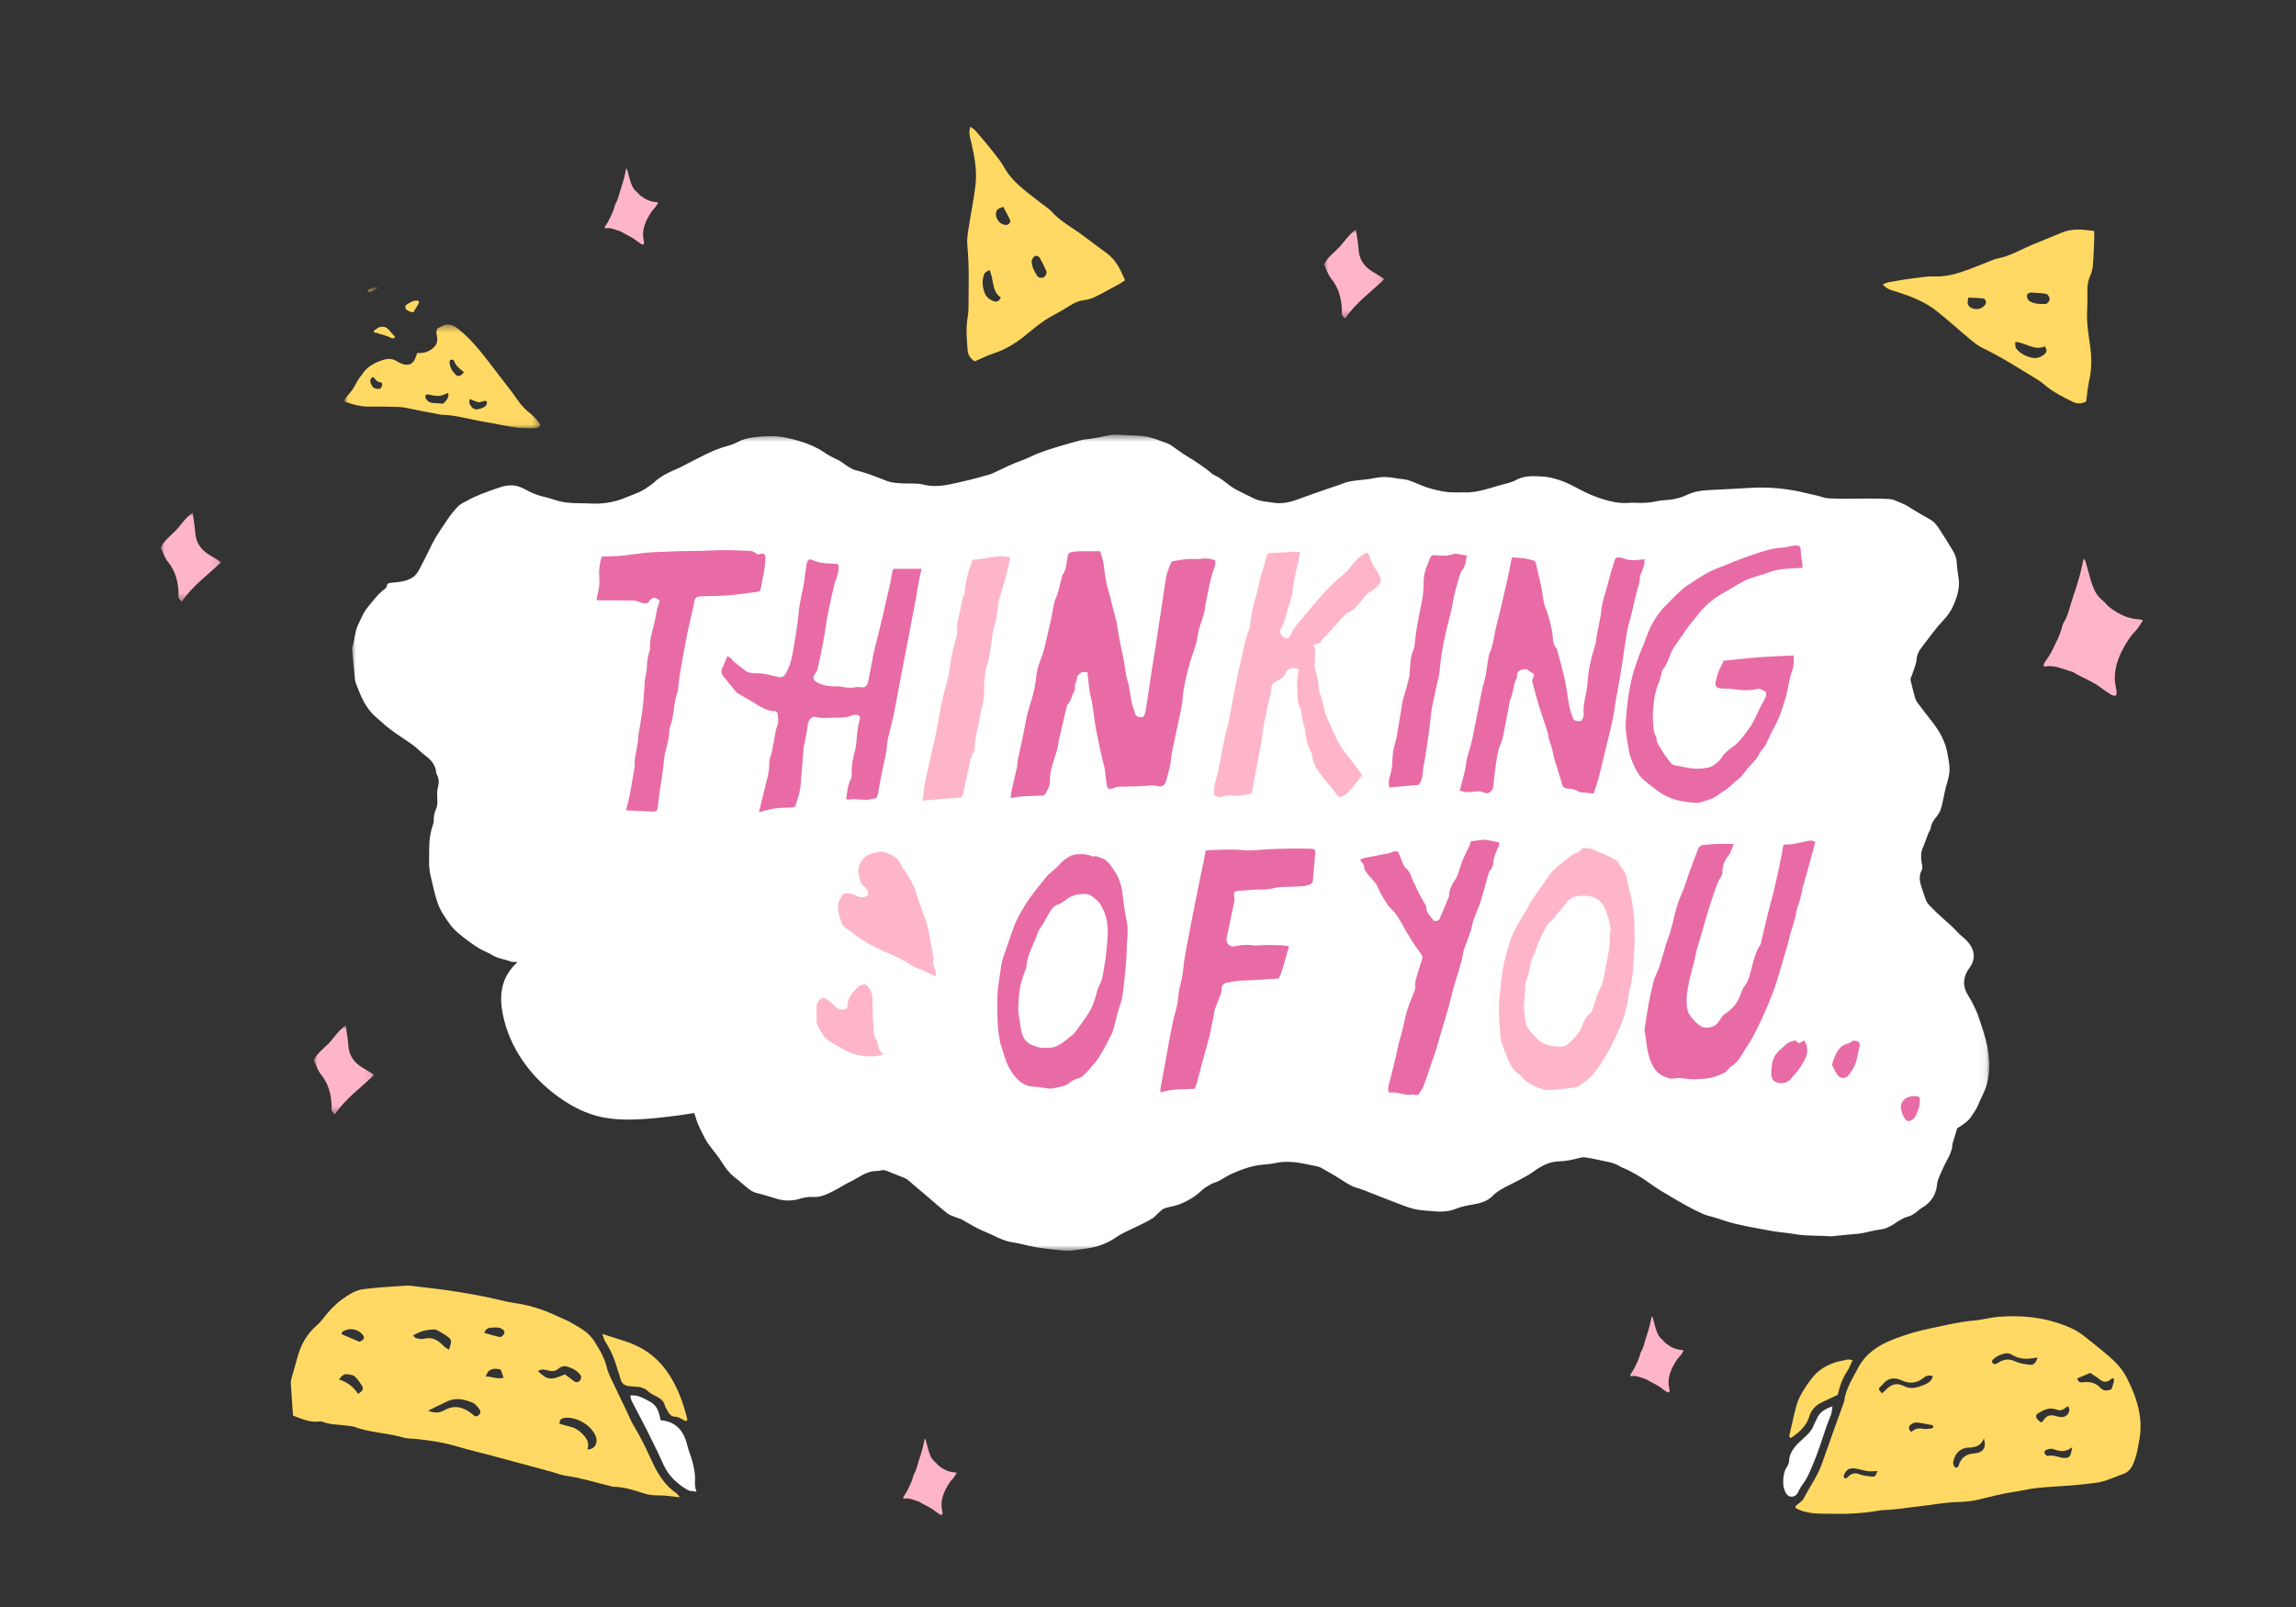 <?xml version="1.0" encoding="UTF-8"?>
<svg width="300px" height="210px" viewBox="0 0 300 210" version="1.1" xmlns="http://www.w3.org/2000/svg" xmlns:xlink="http://www.w3.org/1999/xlink">
    <rect x="0" y="0" width="300" height="210" fill="#333333" stroke="none"/>
    <!-- Generator: Sketch 42 (36781) - http://www.bohemiancoding.com/sketch -->
    <title>ThinkingOfYou</title>
    <desc>Created with Sketch.</desc>
    <defs>
        <polygon id="path-1" points="0 0.553 213.922 0.553 213.922 107.206 0 107.206 0 0.553"></polygon>
        <polygon id="path-3" points="0 11.612 7.895 11.612 7.895 7.05882353e-05 0 7.05882353e-05"></polygon>
        <polygon id="path-5" points="0 11.612 7.895 11.612 7.895 7.05882353e-05 0 7.05882353e-05"></polygon>
        <polygon id="path-7" points="25.598 13.971 0 13.971 0 0.419 25.598 0.419 25.598 13.971"></polygon>
        <polygon id="path-9" points="1.603 0.034 0.168 0.034 0.168 0.649 1.603 0.649 1.603 0.034"></polygon>
        <polygon id="path-11" points="0 11.612 7.895 11.612 7.895 7.05882353e-05 0 7.05882353e-05 0 11.612"></polygon>
    </defs>
    <g id="Symbols" stroke="none" stroke-width="1" fill="none" fill-rule="evenodd">
        <g id="ThinkingOfYou">
            <g id="Group-6" transform="translate(21, 12)">
                <g id="Page-1" transform="translate(25, 44)">
                    <g id="Group-3" transform="translate(0, 0.241)">
                        <mask id="mask-2" fill="white">
                            <use xlink:href="#path-1"></use>
                        </mask>
                        <g id="Clip-2"></g>
                        <path d="M213.653,80.458 C213.408,79.176 212.948,77.93 212.538,76.681 C212.337,76.071 212.053,75.481 211.765,74.902 C211.508,74.382 211.164,73.899 210.909,73.376 C210.404,72.341 210.614,71.203 211.302,70.286 C212.783,68.318 211.133,66.741 210.381,66.136 C209.893,65.744 209.496,65.249 209.038,64.821 C208.131,63.974 207.163,63.189 206.313,62.285 C206.239,62.206 206.15,62.139 206.085,62.054 C205.945,61.869 205.774,61.692 205.69,61.483 C205.49,60.985 205.331,60.469 205.157,59.959 C204.875,59.133 204.639,58.31 205.103,57.46 C205.188,57.305 205.192,57.077 205.158,56.894 C204.996,56.019 204.876,55.151 205.343,54.319 C205.353,54.301 205.353,54.278 205.36,54.258 C205.552,53.74 205.737,53.221 205.939,52.708 C206.04,52.449 206.245,52.207 206.277,51.945 C206.353,51.329 206.724,50.858 207.08,50.416 C207.514,49.877 207.68,49.284 207.812,48.649 C208.005,47.724 208.184,46.791 208.46,45.889 C208.674,45.192 208.782,44.503 208.71,43.789 C208.66,43.297 208.555,42.811 208.478,42.321 C208.219,40.708 207.439,39.328 206.434,38.047 C205.817,37.262 205.207,36.474 204.608,35.676 C204.454,35.471 204.309,35.236 204.24,34.994 C204.016,34.211 203.828,33.418 203.633,32.627 C203.614,32.549 203.633,32.454 203.662,32.375 C203.786,32.033 203.934,31.698 204.044,31.351 C204.193,30.881 204.394,30.41 204.426,29.928 C204.456,29.473 204.596,29.087 204.833,28.725 C205.08,28.346 205.356,27.985 205.637,27.629 C206.378,26.691 207.064,25.703 207.894,24.842 C208.597,24.111 209.091,23.312 209.443,22.391 C209.833,21.367 210.087,20.344 209.9,19.243 C209.785,18.566 209.712,17.88 209.666,17.196 C209.627,16.619 209.403,16.116 209.111,15.633 C208.573,14.746 208.031,13.861 207.461,12.992 C207.129,12.486 206.789,11.976 206.22,11.66 C205.528,11.275 204.848,10.87 204.166,10.469 C203.749,10.222 203.354,9.937 202.922,9.72 C202.435,9.476 201.919,9.284 201.413,9.076 C200.53,8.717 193.319,9.103 192.413,8.805 C191.595,8.536 190.739,8.378 189.899,8.174 C187.613,7.618 185.294,7.38 182.937,7.503 C181.042,7.601 179.149,7.723 177.253,7.803 C176.236,7.846 175.266,8.021 174.35,8.463 C173.646,8.802 172.889,8.984 172.11,9.072 C171.559,9.134 170.99,9.129 170.458,9.26 C169.554,9.481 168.648,9.498 167.731,9.466 C167.529,9.459 167.325,9.434 167.127,9.456 C165.573,9.63 164.104,9.242 162.682,8.737 C161.684,8.382 160.73,7.892 159.794,7.396 C158.374,6.642 156.914,6.078 155.265,6.008 C154.161,5.961 153.093,5.934 152.084,6.491 C151.405,6.865 150.622,6.985 149.875,7.201 C148.291,7.659 146.739,8.216 145.044,8.097 C144.978,8.093 144.911,8.116 144.844,8.114 C144.225,8.097 143.601,8.123 142.991,8.045 C142.33,7.962 141.678,7.796 141.032,7.634 C140.629,7.533 140.236,7.385 139.849,7.237 C139.21,6.993 138.593,6.686 137.939,6.492 C137.434,6.344 136.88,6.357 136.358,6.251 C135.428,6.063 134.508,6.034 133.576,6.239 C133.099,6.344 132.609,6.4 132.122,6.452 C131.213,6.546 130.303,6.6 129.44,6.951 C128.827,7.198 128.184,7.382 127.558,7.602 C126.197,8.079 124.831,8.544 123.48,9.049 C122.423,9.447 121.355,9.635 120.226,9.426 C119.811,9.348 119.383,9.333 118.969,9.25 C118.623,9.181 118.269,9.096 117.953,8.948 C117.113,8.557 116.289,8.135 115.465,7.711 C115.215,7.582 114.982,7.417 114.75,7.256 C114.084,6.795 113.516,6.211 112.733,5.894 C112.378,5.749 112.108,5.416 111.788,5.184 C111.235,4.783 110.684,4.383 110.115,4.006 C109.625,3.68 109.102,3.4 108.613,3.074 C108.009,2.671 107.44,2.218 106.825,1.833 C106.533,1.65 106.165,1.583 105.839,1.447 C104.765,1 103.653,0.717 102.479,0.677 C101.833,0.655 101.188,0.614 100.541,0.595 C100.053,0.581 99.545,0.503 99.082,0.604 C97.993,0.842 96.905,1.059 95.796,1.181 C95.575,1.204 95.355,1.249 95.142,1.308 C94.219,1.562 93.294,1.811 92.379,2.088 C91.511,2.353 90.641,2.622 89.794,2.942 C89.068,3.215 88.391,3.611 87.661,3.867 C86.36,4.324 85.134,4.926 83.899,5.519 C83.72,5.604 83.541,5.694 83.352,5.745 C82.239,6.05 81.134,6.387 80.007,6.631 C78.257,7.013 76.539,7.564 74.67,7.087 C73.742,6.851 72.716,6.989 71.736,6.916 C71.14,6.872 70.511,6.843 69.963,6.64 C68.656,6.155 67.38,5.583 66.009,5.269 C65.316,5.111 64.762,4.718 64.212,4.313 C64.018,4.17 63.816,4.035 63.604,3.919 C63.043,3.616 62.431,3.383 61.917,3.021 C60.428,1.971 58.74,1.412 56.972,1.01 C55.809,0.746 54.638,0.702 53.451,0.805 C52.381,0.898 51.326,1.008 50.36,1.533 C49.936,1.763 49.462,1.928 48.991,2.053 C47.162,2.538 45.557,3.483 43.892,4.306 C43.385,4.557 42.895,4.847 42.372,5.065 C41.309,5.507 40.296,6.014 39.453,6.801 C39.17,7.066 38.827,7.268 38.51,7.498 C37.663,8.112 36.652,8.394 35.7,8.799 C34.54,9.292 33.329,9.529 32.074,9.57 C31.541,9.588 31.007,9.538 30.472,9.531 C29.358,9.515 28.237,9.538 27.148,9.271 C26.458,9.103 25.794,8.829 25.1,8.683 C24.173,8.486 23.337,8.116 22.528,7.657 C22.281,7.518 22.006,7.416 21.733,7.328 C20.764,7.011 19.791,7.264 18.924,7.572 C17.602,8.043 16.255,8.5 15.026,9.194 C14.682,9.388 14.301,9.542 14.008,9.791 C13.653,10.095 13.361,10.47 13.062,10.831 C12.841,11.097 12.646,11.387 12.452,11.674 C11.946,12.429 11.423,13.176 10.953,13.952 C10.615,14.506 10.349,15.1 10.055,15.679 C9.655,16.469 9.279,17.271 8.852,18.048 C8.65,18.42 8.423,18.823 8.096,19.078 C7.265,19.725 6.217,19.818 5.2,19.911 C4.848,19.942 4.594,19.941 4.538,20.343 C4.523,20.456 4.441,20.59 4.346,20.659 C3.642,21.171 3.096,21.821 2.559,22.48 C2.234,22.88 1.894,23.275 1.626,23.71 C1.346,24.167 1.149,24.673 0.902,25.151 C0.367,26.19 0.329,27.352 0.016,28.447 C-0.013,28.546 0.005,28.661 0.015,28.768 C0.113,29.837 0.207,30.907 0.317,31.973 C0.354,32.336 0.372,32.717 0.501,33.052 C1.116,34.64 1.706,36.248 3.075,37.426 C3.738,37.994 4.369,38.603 5.07,39.125 C6.019,39.833 7.037,40.454 7.995,41.153 C8.523,41.539 8.965,42.036 9.489,42.431 C10.279,43.029 10.936,43.683 10.989,44.723 C10.995,44.824 11.058,44.926 11.105,45.022 C11.361,45.53 11.386,46.076 11.235,46.592 C11.071,47.152 11.118,47.692 11.141,48.252 C11.159,48.669 11.149,49.135 10.973,49.498 C10.774,49.907 10.693,50.303 10.678,50.734 C10.67,50.949 10.69,51.179 10.62,51.375 C10.227,52.465 10.074,53.589 10.079,54.733 C10.085,55.867 9.979,56.99 10.247,58.135 C10.532,59.349 10.77,60.56 11.181,61.749 C11.534,62.775 12.134,63.624 12.748,64.485 C13.375,65.367 14.243,66.015 15.1,66.666 C15.607,67.05 16.134,67.413 16.684,67.736 C17.193,68.036 17.77,68.229 18.271,68.54 C19.063,69.03 19.997,69.112 20.841,69.441 C20.919,69.472 21.018,69.454 21.106,69.458 C21.278,69.465 21.45,69.472 21.622,69.48 C20.872,70.15 20.299,70.947 19.961,71.759 C19.317,73.314 19.409,74.909 19.721,76.41 C20.608,80.666 23.25,84.499 27.207,87.272 C28.778,88.373 30.586,89.321 32.716,89.759 C35.106,90.25 37.766,90.071 40.366,89.795 C41.814,89.64 43.271,89.448 44.723,89.21 C44.727,89.221 44.728,89.234 44.732,89.244 C44.901,89.732 45.023,90.235 45.227,90.707 C45.506,91.355 45.821,91.99 46.159,92.614 C46.363,92.989 46.629,93.338 46.885,93.686 C47.346,94.315 47.878,94.903 48.276,95.567 C48.725,96.317 49.258,97.015 49.927,97.55 C50.455,97.973 50.968,98.408 51.482,98.846 C51.892,99.198 52.319,99.532 52.897,99.666 C53.76,99.869 54.601,100.152 55.452,100.403 C56.458,100.701 57.448,100.734 58.472,100.419 C59.037,100.245 59.662,100.141 60.249,100.174 C61.303,100.233 62.149,99.774 63.012,99.337 C63.703,98.989 64.342,98.543 65.041,98.217 C66.039,97.752 66.898,97.008 68.031,96.82 C68.372,96.765 68.738,96.807 69.062,96.711 C69.373,96.618 69.632,96.675 69.897,96.779 C70.661,97.077 71.42,97.384 72.179,97.695 C72.321,97.752 72.467,97.821 72.582,97.918 C73.449,98.647 74.309,99.384 75.172,100.119 C76.039,100.857 76.89,101.614 77.783,102.319 C78.08,102.554 78.486,102.666 78.849,102.819 C79.133,102.94 79.445,103.006 79.715,103.149 C80.373,103.5 81.001,103.904 81.666,104.242 C82.315,104.572 82.999,104.838 83.661,105.146 C84.501,105.538 85.314,105.958 86.267,106.096 C87.252,106.238 88.213,106.535 89.194,106.714 C90.026,106.866 90.87,106.959 91.71,107.055 C92.349,107.128 92.994,107.226 93.63,107.202 C94.385,107.174 95.135,107.033 95.884,106.928 C97.241,106.736 98.516,106.332 99.652,105.566 C99.998,105.332 100.349,105.103 100.722,104.915 C101.488,104.527 102.277,104.176 103.047,103.796 C103.579,103.532 104.111,103.265 104.615,102.957 C104.864,102.805 105.044,102.547 105.269,102.352 C105.547,102.112 105.804,101.797 106.133,101.675 C106.741,101.449 107.421,101.401 108.024,101.168 C109.119,100.745 110.126,100.17 110.981,99.356 C111.332,99.021 111.775,98.765 112.205,98.521 C112.528,98.338 112.912,98.257 113.243,98.086 C113.826,97.783 114.367,97.399 114.967,97.134 C116.263,96.56 117.593,96.074 119.036,95.951 C119.584,95.904 120.142,95.862 120.673,95.737 C121.396,95.567 122.142,95.56 122.846,95.608 C123.972,95.687 125.081,95.985 126.196,96.197 C126.325,96.222 126.454,96.277 126.569,96.342 C127.239,96.718 127.908,97.09 128.566,97.484 C129.226,97.879 129.849,98.336 130.531,98.69 C131.01,98.939 131.568,99.044 132.079,99.243 C133.667,99.858 135.245,100.497 136.836,101.103 C137.539,101.37 138.252,101.64 138.986,101.794 C139.719,101.949 140.484,101.966 141.234,102.037 C142.245,102.134 143.277,102.114 144.202,101.732 C144.978,101.41 145.773,101.285 146.578,101.138 C147.481,100.972 148.339,100.737 149.008,100.055 C149.64,99.411 150.445,98.991 151.262,98.593 C152.077,98.196 152.878,97.774 153.663,97.324 C154.176,97.031 154.634,96.648 155.14,96.342 C155.906,95.881 156.74,95.555 157.649,95.527 C158.574,95.499 159.461,95.322 160.345,95.085 C160.577,95.023 160.833,94.961 161.064,94.994 C161.677,95.079 162.286,95.201 162.89,95.339 C163.818,95.55 164.787,95.627 165.621,96.156 C165.983,96.385 166.421,96.499 166.804,96.703 C167.404,97.021 168.004,97.347 168.573,97.713 C169.329,98.2 170.036,98.759 170.8,99.233 C171.941,99.938 173.103,100.611 174.275,101.267 C175.003,101.675 175.752,102.057 176.517,102.392 C176.998,102.604 177.532,102.704 178.039,102.859 C178.95,103.137 179.846,103.476 180.773,103.688 C182.333,104.043 183.91,104.341 185.488,104.619 C186.495,104.795 187.526,104.855 188.533,105.034 C190.082,105.308 191.65,105.192 193.205,105.317 C193.38,105.33 193.558,105.287 193.734,105.27 C194.53,105.195 195.326,105.122 196.121,105.043 C196.52,105.004 196.922,104.982 197.314,104.907 C198.1,104.759 198.873,104.527 199.665,104.429 C200.408,104.335 201.025,104.024 201.608,103.624 C202.155,103.249 202.696,102.895 203.365,102.728 C203.694,102.646 203.997,102.433 204.287,102.242 C204.58,102.048 204.816,101.772 205.118,101.598 C206.299,100.917 206.961,99.9 207.091,98.613 C207.172,97.81 207.577,97.144 207.875,96.439 C208.323,95.372 209.089,94.425 209.121,93.208 C209.123,93.167 209.145,93.126 209.157,93.085 C209.338,92.491 209.518,91.898 209.732,91.2 C209.693,91.224 209.769,91.182 209.84,91.134 C210.466,90.723 211.12,90.335 211.541,89.708 C211.902,89.17 212.296,88.63 212.524,88.036 C212.76,87.419 213.087,86.845 213.332,86.245 C214.094,84.369 214.022,82.394 213.653,80.458" id="Fill-1" fill="#FFFFFF" mask="url(#mask-2)"></path>
                    </g>
                    <path d="M202.372,88.693 C202.362,87.783 203.168,87.19 204.227,87.24 C204.733,87.264 204.862,87.353 204.853,87.741 C204.84,88.315 204.763,88.884 204.466,89.424 C204.384,89.571 204.367,89.741 204.271,89.882 C204.159,90.048 204.034,90.233 203.844,90.34 C203.358,90.617 203.144,90.552 202.865,90.14 C202.538,89.657 202.411,89.141 202.372,88.693" id="Fill-4" fill="#E86BA6"></path>
                    <path d="M144.743,47.318 C144.957,46.48 145.161,45.699 145.355,44.916 C145.43,44.612 145.509,44.305 145.533,43.994 C145.596,43.194 145.864,42.451 146.088,41.689 C146.345,40.811 146.496,39.9 146.682,39.002 C146.856,38.168 147.01,37.329 147.182,36.494 C147.422,35.331 147.598,34.147 147.937,33.014 C148.27,31.905 148.295,30.758 148.539,29.644 C148.549,29.603 148.541,29.557 148.558,29.52 C149.122,28.355 149.195,27.061 149.512,25.831 C150.051,23.729 150.525,21.61 151.011,19.495 C151.192,18.704 151.33,17.904 151.491,17.108 C151.507,17.028 151.552,16.953 151.602,16.828 C152.145,16.874 152.7,16.899 153.248,16.972 C153.598,17.019 153.934,17.148 154.282,17.218 C154.52,17.264 154.627,17.385 154.68,17.624 C154.906,18.64 155.174,19.645 155.387,20.663 C155.54,21.395 155.595,22.15 155.759,22.88 C155.873,23.382 156.121,23.852 156.267,24.35 C156.46,25.008 156.629,25.674 156.774,26.344 C156.854,26.709 156.861,27.089 156.903,27.463 C156.95,27.902 157.025,28.324 157.326,28.686 C157.451,28.837 157.498,29.063 157.55,29.263 C157.867,30.472 158.214,31.676 158.475,32.898 C158.715,34.019 158.836,35.163 159.052,36.289 C159.154,36.816 159.323,37.337 159.521,37.836 C159.658,38.181 160.007,38.251 160.359,38.242 C160.719,38.234 160.782,37.94 160.872,37.694 C160.927,37.541 160.951,37.361 160.933,37.199 C160.843,36.435 161.012,35.705 161.166,34.965 C161.293,34.353 161.395,33.73 161.439,33.106 C161.547,31.555 161.872,30.054 162.342,28.578 C162.418,28.34 162.502,28.097 162.527,27.85 C162.672,26.44 163.105,25.083 163.243,23.664 C163.349,22.58 163.764,21.526 164.042,20.46 C164.146,20.058 164.24,19.652 164.356,19.254 C164.561,18.556 164.769,17.86 164.997,17.17 C165.073,16.933 165.256,16.794 165.532,16.847 C165.717,16.882 165.917,16.874 166.084,16.945 C166.867,17.28 167.672,17.241 168.484,17.121 C168.585,17.106 168.689,17.105 168.885,17.091 C168.856,17.397 168.868,17.687 168.793,17.95 C168.677,18.345 168.495,18.72 168.352,19.108 C168.302,19.243 168.239,19.396 168.256,19.532 C168.314,20.013 168.11,20.428 167.985,20.869 C167.777,21.609 167.612,22.36 167.432,23.109 C167.321,23.571 167.225,24.037 167.11,24.497 C166.935,25.201 166.698,25.894 166.578,26.607 C166.296,28.272 166.085,29.946 165.817,31.613 C165.609,32.899 165.354,34.178 165.133,35.462 C165.024,36.097 164.963,36.741 164.844,37.374 C164.715,38.068 164.557,38.757 164.393,39.443 C163.972,41.203 163.545,42.962 163.113,44.719 C162.948,45.385 162.769,46.049 162.574,46.707 C162.471,47.061 162.319,47.4 162.208,47.694 C161.655,47.641 161.183,47.604 160.715,47.547 C160.532,47.524 160.332,47.49 160.18,47.396 C159.774,47.145 159.334,47.059 158.872,47.047 C158.45,47.037 158.19,46.88 158.079,46.428 C157.911,45.742 157.675,45.074 157.47,44.396 C157.319,43.901 157.14,43.412 157.026,42.907 C156.878,42.258 156.781,41.604 156.511,40.979 C156.324,40.549 156.323,40.042 156.181,39.588 C155.814,38.416 155.395,37.26 155.035,36.087 C154.748,35.154 154.522,34.202 154.254,33.264 C154.186,33.028 154.182,32.832 154.304,32.608 C154.393,32.443 154.394,32.231 154.427,32.08 C154.172,31.917 153.963,31.822 153.805,31.673 C153.478,31.363 153.122,31.42 152.756,31.542 C152.401,31.659 152.201,31.893 152.225,32.291 C152.231,32.392 152.216,32.508 152.17,32.597 C151.722,33.48 151.754,34.506 151.343,35.4 C151.326,35.438 151.303,35.475 151.296,35.516 C150.998,37.07 150.71,38.626 150.399,40.178 C150.323,40.557 150.197,40.935 150.046,41.293 C149.65,42.231 149.559,43.234 149.406,44.222 C149.287,44.984 149.232,45.755 149.146,46.522 C149.13,46.667 149.112,46.814 149.075,46.954 C148.931,47.491 148.385,47.817 147.896,47.577 C147.425,47.347 146.974,47.377 146.501,47.47 C145.935,47.583 145.386,47.504 144.743,47.318" id="Fill-6" fill="#E86BA6"></path>
                    <path d="M189.527,18.205 C188.002,18.305 186.527,18.259 185.113,18.795 C184.239,19.125 183.324,19.344 182.448,19.669 C181.948,19.854 181.482,20.14 181.015,20.404 C180.418,20.739 179.843,21.116 179.243,21.447 C177.865,22.209 176.688,23.196 175.747,24.467 C175.426,24.901 175.039,25.285 174.722,25.722 C174.117,26.556 173.549,27.417 172.951,28.257 C172.662,28.663 172.436,29.085 172.237,29.55 C171.955,30.21 171.765,30.931 171.257,31.491 C171.133,31.628 171.131,31.879 171.075,32.078 C170.961,32.476 170.893,32.895 170.726,33.271 C170.183,34.494 170.06,35.794 169.975,37.101 C169.944,37.578 169.979,38.06 170.006,38.538 C170.037,39.099 170.058,39.664 170.339,40.176 C170.389,40.267 170.434,40.372 170.438,40.472 C170.47,41.182 170.943,41.69 171.271,42.256 C171.55,42.738 171.904,43.178 172.248,43.618 C172.367,43.77 172.54,43.939 172.716,43.975 C173.591,44.159 174.469,44.363 175.356,44.436 C176.008,44.49 176.689,44.41 177.332,44.276 C177.692,44.201 178.031,43.924 178.33,43.679 C178.601,43.458 178.839,43.178 179.033,42.885 C179.414,42.312 179.961,41.93 180.495,41.533 C181.328,40.913 181.891,40.064 182.502,39.246 C183.305,38.168 183.704,36.88 184.372,35.729 C184.589,35.358 184.899,34.914 184.707,34.405 C184.491,34.293 184.293,34.18 184.086,34.088 C183.976,34.039 183.838,33.979 183.733,34.005 C182.54,34.309 181.35,34.196 180.154,34.016 C179.766,33.959 179.365,34.005 178.972,33.969 C178.188,33.897 178.028,33.653 178.211,32.902 C178.379,32.21 178.588,31.538 178.95,30.918 C179.054,30.741 179.111,30.536 179.191,30.342 C180.711,30.192 182.232,30.012 183.758,29.898 C185.284,29.784 186.814,29.734 188.384,29.653 C188.372,30.252 188.43,30.866 188.205,31.512 C187.905,32.372 187.725,33.281 187.564,34.182 C187.402,35.091 187.048,35.932 186.794,36.808 C186.473,37.919 185.885,38.902 185.365,39.918 C185.14,40.36 184.962,40.827 184.738,41.269 C184.627,41.486 184.462,41.675 184.318,41.873 C184.183,42.058 184.006,42.223 183.912,42.426 C183.607,43.084 183.116,43.587 182.632,44.106 C182.22,44.547 181.876,45.049 181.48,45.504 C181.306,45.705 181.074,45.856 180.871,46.031 C180.447,46.398 180.036,46.781 179.598,47.13 C179.29,47.373 178.921,47.539 178.622,47.792 C177.86,48.435 176.907,48.599 176.006,48.899 C175.949,48.919 175.883,48.924 175.822,48.922 C173.941,48.852 172.138,48.509 170.588,47.347 C169.873,46.81 169.149,46.272 168.504,45.655 C168.141,45.309 167.895,44.82 167.657,44.364 C167.408,43.886 167.205,43.378 167.031,42.868 C166.898,42.475 166.823,42.061 166.756,41.651 C166.574,40.542 166.347,39.435 166.433,38.298 C166.554,36.717 166.678,35.142 167.007,33.578 C167.397,31.729 167.989,29.965 168.739,28.241 C169.072,27.477 169.3,26.664 169.671,25.92 C170.163,24.933 170.776,24.01 171.558,23.218 C172.288,22.477 173.01,21.727 173.778,21.028 C174.19,20.654 174.684,20.369 175.152,20.059 C175.638,19.737 176.128,19.419 176.631,19.127 C177.081,18.867 177.537,18.605 178.018,18.413 C179.661,17.754 181.299,17.075 182.972,16.501 C184.248,16.063 185.542,15.633 186.914,15.559 C187.223,15.542 187.529,15.456 187.835,15.401 C187.999,15.371 188.161,15.32 188.326,15.31 C189.228,15.252 189.259,15.3 189.305,16.211 C189.327,16.667 189.423,17.117 189.478,17.571 C189.505,17.792 189.512,18.015 189.527,18.205" id="Fill-8" fill="#E86BA6"></path>
                    <path d="M180.562,54.286 C180.265,54.793 180.218,55.372 179.82,55.846 C179.337,56.421 179.053,57.119 179.053,57.908 C179.054,58.125 179.011,58.383 178.89,58.553 C178.41,59.225 178.192,60.015 177.93,60.768 C177.366,62.399 176.871,64.056 176.416,65.721 C176.257,66.297 176.084,66.861 175.896,67.426 C175.663,68.123 175.559,68.863 175.382,69.581 C175.153,70.51 174.865,71.427 174.678,72.365 C174.427,73.627 174.203,74.905 174.548,76.194 C174.569,76.273 174.602,76.352 174.643,76.423 C175.033,77.102 175.576,77.654 176.208,78.09 C176.804,78.502 177.971,78.271 178.415,77.711 C178.66,77.404 178.851,77.056 179.088,76.743 C179.183,76.62 179.339,76.542 179.47,76.447 C180.2,75.916 180.842,75.307 181.211,74.46 C181.362,74.118 181.484,73.763 181.631,73.42 C181.704,73.248 181.78,73.065 181.898,72.925 C182.528,72.174 182.663,71.232 182.913,70.336 C183.187,69.351 183.4,68.348 183.995,67.482 C184.105,67.321 184.117,67.09 184.165,66.889 C184.441,65.734 184.702,64.575 184.988,63.423 C185.305,62.147 185.67,60.883 185.968,59.602 C186.285,58.241 186.551,56.867 186.834,55.497 C186.905,55.151 186.952,54.8 187.011,54.457 C187.084,54.418 187.14,54.364 187.193,54.366 C188.186,54.392 189.131,54.119 190.088,53.913 C190.45,53.836 190.825,53.772 191.183,54.013 C190.972,54.827 190.775,55.628 190.554,56.423 C190.216,57.646 189.858,58.865 189.516,60.086 C189.477,60.225 189.494,60.38 189.459,60.52 C189.344,60.982 189.226,61.442 189.094,61.898 C188.978,62.299 188.781,62.686 188.726,63.094 C188.569,64.283 188.071,65.376 187.808,66.533 C187.735,66.857 187.647,67.18 187.554,67.501 C187.241,68.58 186.925,69.659 186.605,70.738 C186.379,71.498 186.17,72.263 185.906,73.009 C185.617,73.83 185.288,74.639 184.947,75.441 C184.584,76.297 184.217,77.153 183.8,77.983 C183.324,78.927 182.862,79.891 182.263,80.755 C181.756,81.484 181.413,82.334 180.742,82.945 C180.435,83.223 180.035,83.421 179.791,83.743 C179.366,84.303 178.785,84.43 178.171,84.653 C177.216,85 176.264,85.016 175.291,85.027 C175.041,85.03 174.789,85.023 174.541,84.992 C173.903,84.913 173.276,84.815 172.62,84.949 C172.325,85.009 171.972,84.866 171.664,84.762 C170.433,84.348 169.876,83.373 169.515,82.2 C169.264,81.38 169.144,80.554 169.053,79.706 C169.007,79.264 168.83,78.831 168.904,78.367 C169.072,77.299 169.217,76.225 169.415,75.161 C169.602,74.157 169.832,73.162 170.073,72.169 C170.149,71.849 170.318,71.553 170.444,71.245 C170.593,70.879 170.767,70.519 170.883,70.143 C171.177,69.187 171.441,68.223 171.724,67.263 C171.783,67.066 171.876,66.88 171.942,66.684 C172.067,66.311 172.196,65.939 172.301,65.559 C172.457,64.997 172.61,64.434 172.733,63.864 C172.983,62.699 173.374,61.588 173.855,60.495 C174.231,59.645 174.461,58.731 174.779,57.854 C175.127,56.897 175.519,55.956 175.855,54.995 C175.987,54.615 176.234,54.451 176.586,54.416 C177.188,54.356 177.792,54.306 178.396,54.287 C179.098,54.267 179.802,54.284 180.562,54.286" id="Fill-10" fill="#E86BA6"></path>
                    <path d="M157.572,80.76 C158.358,80.882 158.906,80.507 159.377,79.953 C159.443,79.875 159.542,79.822 159.606,79.743 C160.016,79.234 160.489,78.804 160.703,78.121 C160.894,77.51 161.197,76.881 161.755,76.457 C161.85,76.384 161.946,76.282 161.986,76.174 C162.135,75.768 162.253,75.351 162.397,74.945 C162.599,74.376 162.739,73.769 163.04,73.258 C163.406,72.638 163.509,71.974 163.639,71.301 C163.703,70.974 163.751,70.644 163.814,70.316 C164.071,68.993 164.403,67.682 164.331,66.315 C164.317,66.031 164.451,65.74 164.431,65.458 C164.368,64.541 164.094,63.667 163.746,62.825 C163.275,61.687 162.46,61.098 161.156,61.057 C160.105,61.024 159.234,61.133 158.585,62.058 C158.195,62.615 157.723,63.115 157.291,63.644 C157.123,63.852 157,64.125 156.79,64.269 C156.191,64.681 155.898,65.328 155.59,65.915 C155.108,66.828 154.797,67.832 154.411,68.797 C154.281,69.122 154.071,69.433 154.022,69.769 C153.898,70.598 153.704,71.403 153.403,72.184 C153.344,72.338 153.318,72.509 153.307,72.674 C153.259,73.382 153.25,74.093 153.173,74.795 C153.068,75.763 153.198,76.709 153.362,77.652 C153.412,77.946 153.555,78.253 153.739,78.488 C154.111,78.96 154.509,79.42 154.952,79.825 C155.69,80.498 156.599,80.751 157.572,80.76 M167.615,66.615 C167.538,67.948 167.462,69.279 167.387,70.612 C167.318,71.826 167.041,73.004 166.772,74.185 C166.71,74.463 166.707,74.755 166.653,75.037 C166.406,76.31 166.018,77.536 165.462,78.71 C165.159,79.349 164.889,80.004 164.563,80.63 C164.219,81.292 163.845,81.94 163.446,82.571 C163.07,83.167 162.665,83.747 162.234,84.304 C162.008,84.595 161.709,84.833 161.424,85.074 C161.11,85.341 160.765,85.571 160.453,85.84 C160.142,86.108 159.764,86.12 159.394,86.161 C158.381,86.271 157.367,86.422 156.351,86.443 C155.852,86.455 155.325,86.27 154.851,86.077 C154.001,85.732 153.205,85.281 152.663,84.491 C152.631,84.444 152.569,84.412 152.515,84.382 C151.637,83.894 151.281,83.022 150.917,82.166 C150.683,81.614 150.504,81.037 150.293,80.474 C150.11,79.982 150.004,79.487 149.996,78.955 C149.988,78.227 149.864,77.501 149.851,76.773 C149.836,75.961 149.85,75.145 149.923,74.336 C150.032,73.111 150.153,71.882 150.363,70.672 C150.549,69.61 150.822,68.558 151.128,67.523 C151.568,66.032 152.342,64.697 153.164,63.389 C153.439,62.953 153.656,62.479 153.913,62.031 C154.068,61.761 154.242,61.502 154.42,61.246 C155.168,60.168 155.915,59.091 156.676,58.023 C156.804,57.843 157,57.71 157.172,57.563 C157.708,57.105 158.241,56.642 158.789,56.197 C159.075,55.965 159.366,55.716 159.697,55.568 C160.081,55.398 160.473,55.274 160.726,54.903 C160.764,54.848 160.875,54.803 160.944,54.813 C161.374,54.872 161.871,54.837 162.213,55.049 C162.653,55.321 163.134,55.407 163.583,55.604 C164.149,55.852 164.685,56.167 165.229,56.462 C165.316,56.508 165.414,56.585 165.449,56.671 C165.623,57.098 165.9,57.449 166.174,57.815 C166.406,58.128 166.549,58.518 166.593,58.961 C166.655,59.597 166.917,60.208 167.046,60.84 C167.331,62.248 167.562,63.666 167.557,65.11 C167.555,65.611 167.556,66.112 167.555,66.612 C167.575,66.614 167.595,66.615 167.615,66.615" id="Fill-12" fill="#FFB5C9"></path>
                    <path d="M53.17,50.119 C53.417,49.095 53.636,48.248 53.826,47.393 C54.095,46.179 54.546,45.003 54.515,43.726 C54.509,43.471 54.558,43.202 54.64,42.961 C55.008,41.872 55.112,40.726 55.342,39.608 C55.398,39.336 55.468,39.063 55.567,38.805 C55.769,38.279 55.647,37.745 55.604,37.219 C55.596,37.11 55.378,36.934 55.257,36.934 C54.334,36.937 53.581,36.503 52.824,36.025 C52.013,35.511 51.16,35.068 50.347,34.555 C50.11,34.405 49.943,34.129 49.753,33.902 C49.334,33.396 48.915,32.891 48.51,32.372 C48.235,32.023 48.195,31.654 48.412,31.23 C48.642,30.779 48.808,30.291 49.035,29.741 C49.228,29.868 49.465,29.948 49.586,30.117 C50.032,30.738 50.715,31.047 51.259,31.538 C51.697,31.934 52.31,31.994 52.856,31.984 C53.795,31.967 54.67,32.235 55.563,32.435 C56.211,32.579 56.423,32.438 56.753,31.847 C57.381,30.716 57.579,29.466 57.771,28.21 C57.974,26.869 58.247,25.531 58.342,24.18 C58.452,22.615 58.95,21.136 59.126,19.592 C59.196,18.97 59.276,18.347 59.396,17.735 C59.513,17.146 59.704,16.968 60.221,17.206 C61.237,17.671 62.297,17.611 63.35,17.696 C63.407,17.701 63.462,17.741 63.53,17.77 C63.677,18.439 63.463,19.085 63.25,19.662 C62.94,20.497 62.806,21.363 62.599,22.214 C62.367,23.175 62.188,24.149 62.003,25.121 C61.914,25.586 61.874,26.061 61.8,26.53 C61.73,26.976 61.651,27.422 61.564,27.865 C61.334,29.026 61.111,30.19 60.853,31.346 C60.796,31.605 60.637,31.853 60.482,32.072 C60.236,32.418 60.22,32.755 60.537,33.027 C60.719,33.184 60.953,33.288 61.179,33.374 C61.873,33.639 62.597,33.719 63.334,33.697 C63.5,33.692 63.669,33.694 63.832,33.724 C64.469,33.837 65.098,33.944 65.75,33.803 C66.029,33.743 66.333,33.794 66.624,33.821 C66.965,33.852 67.217,33.667 67.334,33.393 C67.471,33.072 67.504,32.702 67.573,32.353 C67.711,31.657 67.855,30.962 67.973,30.263 C68.183,29.006 68.545,27.789 68.846,26.556 C69.388,24.339 69.892,22.11 70.392,19.883 C70.504,19.384 70.463,18.848 70.751,18.326 C71.944,18.327 73.144,18.33 74.418,18.331 C74.325,18.72 74.241,19.025 74.18,19.333 C74.059,19.944 73.95,20.556 73.839,21.168 C73.816,21.295 73.813,21.427 73.79,21.554 C73.451,23.353 73.114,25.154 72.77,26.952 C72.366,29.068 71.954,31.182 71.549,33.297 C71.283,34.692 71.039,36.091 70.752,37.481 C70.565,38.387 70.313,39.279 70.106,40.181 C70.015,40.578 69.919,40.983 69.9,41.388 C69.857,42.302 69.608,43.17 69.415,44.052 C69.277,44.682 69.154,45.317 69.034,45.951 C68.918,46.563 68.825,47.179 68.705,47.789 C68.607,48.291 68.513,48.263 68.049,48.394 C67.015,48.687 65.978,48.316 64.95,48.484 C64.835,48.503 64.711,48.457 64.553,48.437 C64.712,47.565 64.718,46.703 65.122,45.919 C65.244,45.682 65.305,45.374 65.29,45.106 C65.236,44.094 65.429,43.132 65.694,42.168 C65.823,41.697 65.895,41.197 65.92,40.706 C65.965,39.795 66.102,38.906 66.327,38.027 C66.427,37.636 66.309,37.463 65.923,37.43 C65.779,37.416 65.616,37.395 65.49,37.447 C64.453,37.879 63.361,37.759 62.288,37.806 C61.754,37.83 61.225,37.861 60.682,37.711 C60.056,37.537 59.597,38.079 59.529,38.771 C59.448,39.6 59.255,40.417 59.106,41.239 C59.088,41.345 59.026,41.443 59.017,41.547 C58.879,43.246 58.755,44.945 58.605,46.642 C58.568,47.069 58.473,47.494 58.371,47.911 C58.279,48.285 58.107,48.641 58.038,49.018 C57.973,49.365 57.786,49.507 57.489,49.524 C56.972,49.553 56.455,49.55 55.938,49.577 C55.631,49.592 55.323,49.618 55.023,49.68 C54.458,49.798 53.898,49.944 53.17,50.119" id="Fill-14" fill="#E86BA6"></path>
                    <path d="M96.085,31.834 C95.816,31.834 95.559,31.772 95.353,31.85 C95.135,31.933 94.967,32.149 94.768,32.315 C94.747,32.461 94.744,32.631 94.697,32.786 C94.58,33.182 94.397,33.559 94.455,33.994 C94.47,34.106 94.406,34.242 94.346,34.348 C94.037,34.888 93.977,35.545 93.534,36.024 C93.428,36.138 93.385,36.322 93.347,36.483 C93.008,37.901 92.671,39.319 92.348,40.739 C92.26,41.124 92.25,41.529 92.146,41.91 C91.96,42.589 91.718,43.253 91.52,43.929 C91.32,44.611 91.146,45.301 91.185,46.023 C91.218,46.639 90.917,47.146 90.65,47.662 C90.503,47.945 90.205,47.959 89.937,47.973 C89.147,48.013 88.356,48.017 87.568,48.071 C87.095,48.102 86.628,48.202 86.061,48.287 C86.105,47.913 86.116,47.585 86.186,47.269 C86.41,46.251 86.664,45.239 86.887,44.219 C86.957,43.895 86.938,43.551 87.005,43.225 C87.283,41.877 87.627,40.541 87.852,39.184 C88.058,37.942 88.365,36.731 88.751,35.541 C89.095,34.482 89.296,33.414 89.409,32.304 C89.496,31.445 89.817,30.597 90.124,29.777 C90.366,29.127 90.528,28.465 90.675,27.792 C90.879,26.857 91.119,25.929 91.324,24.995 C91.44,24.465 91.506,23.925 91.617,23.393 C91.698,23.008 91.763,22.606 91.927,22.255 C92.343,21.359 92.463,20.383 92.745,19.452 C92.775,19.353 92.76,19.226 92.816,19.15 C93.33,18.46 93.342,17.63 93.485,16.835 C93.587,16.267 93.617,16.225 94.178,16.116 C94.443,16.065 94.715,16.038 94.986,16.035 C95.901,16.027 96.815,16.034 97.751,16.035 C97.946,16.634 98.13,17.187 98.211,17.795 C98.374,19.012 98.502,20.242 98.9,21.42 C99.059,21.891 99.14,22.389 99.265,22.872 C99.472,23.678 99.701,24.477 99.894,25.285 C99.984,25.667 99.999,26.066 100.07,26.454 C100.22,27.274 100.379,28.092 100.543,28.91 C100.621,29.297 100.733,29.676 100.8,30.064 C100.934,30.842 101.032,31.627 101.176,32.403 C101.247,32.79 101.413,33.16 101.486,33.547 C101.628,34.279 101.708,35.025 101.864,35.753 C101.975,36.269 102.171,36.767 102.329,37.274 C102.444,37.646 102.8,37.707 103.083,37.735 C103.361,37.764 103.563,37.528 103.615,37.219 C103.653,36.995 103.713,36.774 103.747,36.55 C104.012,34.795 104.269,33.041 104.538,31.288 C104.692,30.28 104.869,29.276 105.028,28.27 C105.157,27.447 105.273,26.622 105.399,25.797 C105.499,25.139 105.606,24.481 105.705,23.821 C105.815,23.081 105.915,22.337 106.029,21.596 C106.155,20.771 106.248,19.939 106.434,19.127 C106.561,18.571 106.815,18.041 107.03,17.507 C107.062,17.426 107.179,17.344 107.268,17.33 C107.921,17.224 108.575,17.104 109.233,17.05 C109.75,17.006 110.282,17.111 110.792,17.038 C111.464,16.943 112.104,16.947 112.771,17.23 C112.885,17.673 112.714,18.13 112.551,18.529 C112.221,19.332 112.101,20.172 111.918,21.005 C111.728,21.858 111.544,22.709 111.434,23.581 C111.349,24.272 111.047,24.933 110.852,25.611 C110.735,26.01 110.592,26.409 110.542,26.819 C110.43,27.733 110.147,28.588 109.845,29.453 C109.353,30.863 109.014,32.324 108.712,33.787 C108.537,34.642 108.548,35.535 108.38,36.392 C107.998,38.336 107.548,40.264 107.148,42.203 C107.038,42.732 107.033,43.281 106.935,43.813 C106.843,44.324 106.695,44.823 106.566,45.327 C106.509,45.549 106.427,45.765 106.376,45.988 C106.244,46.575 105.878,46.88 105.32,46.729 C104.715,46.566 104.13,46.663 103.534,46.706 C102.996,46.744 102.454,46.762 101.914,46.775 C101.288,46.792 100.663,46.778 100.039,46.811 C99.841,46.822 99.648,46.938 99.454,47.01 C98.93,47.206 98.696,47.103 98.608,46.554 C98.497,45.876 98.447,45.188 98.36,44.507 C98.338,44.328 98.272,44.156 98.23,43.979 C98.079,43.354 97.918,42.729 97.781,42.1 C97.577,41.162 97.382,40.222 97.2,39.281 C97.111,38.814 97.059,38.341 96.99,37.872 C96.908,37.318 96.824,36.766 96.742,36.214 C96.712,36.009 96.696,35.802 96.654,35.601 C96.568,35.195 96.438,34.797 96.381,34.389 C96.268,33.585 96.192,32.777 96.085,31.834" id="Fill-16" fill="#E86BA6"></path>
                    <path d="M132.514,16.233 C132.833,16.329 132.934,16.556 132.99,16.811 C133.12,17.417 133.464,17.918 133.785,18.429 C134.744,19.951 134.647,20.078 133.308,21.162 C133.259,21.201 133.229,21.273 133.177,21.293 C132.505,21.562 132.188,22.165 131.75,22.681 C131.296,23.216 130.817,23.798 130.108,24.078 C129.924,24.15 129.761,24.306 129.624,24.457 C128.8,25.362 127.99,26.277 127.168,27.183 C126.952,27.421 126.612,27.545 126.565,27.934 C126.556,28 126.363,28.055 126.248,28.093 C126.075,28.151 125.896,28.191 125.653,28.258 C126.009,29.146 125.775,30.013 125.777,30.876 C125.778,31.304 125.871,31.753 126.026,32.151 C126.253,32.733 126.209,33.339 126.305,33.93 C126.325,34.052 126.346,34.177 126.379,34.296 C126.513,34.776 126.654,35.252 126.789,35.731 C126.993,36.452 127.093,37.223 127.416,37.885 C128.221,39.537 128.817,41.306 130.047,42.734 C130.611,43.387 131.104,44.102 131.633,44.787 C132.01,45.275 132.01,45.33 131.616,45.798 C131.106,46.405 130.622,47.035 130.082,47.611 C129.853,47.855 129.506,47.988 129.232,48.16 C128.644,48.1 128.515,47.556 128.211,47.214 C127.632,46.563 127.086,45.88 126.548,45.194 C126.007,44.503 125.624,43.732 125.463,42.858 C125.427,42.655 125.392,42.438 125.293,42.263 C124.827,41.448 124.643,40.57 124.574,39.641 C124.538,39.172 124.331,38.718 124.231,38.252 C124.128,37.767 124.063,37.273 123.977,36.784 C123.964,36.703 123.95,36.616 123.91,36.548 C123.492,35.836 123.542,35.024 123.508,34.258 C123.471,33.401 123.423,32.521 123.695,31.675 C123.713,31.619 123.697,31.553 123.697,31.496 C122.93,31.097 122.248,31.305 121.919,32.066 C121.7,32.573 121.231,32.791 120.811,33.011 C120.272,33.294 120.08,33.663 120.087,34.249 C120.091,34.614 119.947,34.979 119.864,35.344 C119.787,35.687 119.697,36.028 119.625,36.372 C119.424,37.332 119.217,38.291 119.038,39.256 C118.94,39.787 118.919,40.332 118.824,40.864 C118.55,42.382 118.255,43.897 117.972,45.413 C117.832,46.168 117.699,46.925 117.559,47.698 C116.682,47.834 115.881,48.116 115.004,47.934 C114.66,47.862 114.26,47.964 113.905,48.061 C113.296,48.227 113.303,48.251 112.607,47.871 C112.653,47.369 112.617,46.808 112.77,46.303 C113.289,44.576 113.517,42.793 113.882,41.036 C114.085,40.058 114.369,39.098 114.58,38.121 C114.76,37.285 114.873,36.433 115.041,35.594 C115.405,33.773 115.736,31.943 116.176,30.14 C116.485,28.868 116.7,27.567 117.184,26.336 C117.347,25.918 117.368,25.442 117.427,24.988 C117.559,23.974 117.754,22.982 118.075,22.004 C118.361,21.135 118.501,20.219 118.718,19.326 C118.781,19.065 118.889,18.817 118.965,18.559 C119.137,17.98 119.317,17.404 119.466,16.819 C119.595,16.317 119.579,16.306 120.118,16.256 C120.408,16.229 120.701,16.243 120.992,16.228 C121.573,16.198 122.155,16.153 122.736,16.129 C123.085,16.116 123.434,16.128 123.854,16.128 C123.754,16.695 123.694,17.207 123.572,17.704 C123.249,19.019 122.969,20.338 122.821,21.69 C122.756,22.279 122.478,22.844 122.309,23.424 C122.122,24.061 121.971,24.71 121.763,25.34 C121.663,25.646 121.467,25.92 121.25,26.33 C121.229,26.674 121.4,27.059 121.843,27.31 C122.171,27.495 122.359,27.463 122.551,27.133 C122.779,26.741 122.955,26.315 123.212,25.945 C123.508,25.52 123.864,25.136 124.2,24.738 C125.044,23.738 125.875,22.724 126.745,21.745 C127.296,21.124 127.892,20.541 128.495,19.968 C128.976,19.511 129.506,19.106 129.995,18.657 C130.193,18.475 130.339,18.238 130.51,18.028 C131.087,17.312 131.698,16.633 132.514,16.233" id="Fill-18" fill="#FFB5C9"></path>
                    <path d="M110.086,86.286 C108.655,86.362 107.154,86.259 105.609,86.775 C105.63,86.454 105.624,86.235 105.662,86.024 C105.871,84.874 106.095,83.725 106.306,82.575 C106.61,80.935 106.889,79.29 107.217,77.656 C107.381,76.84 107.66,76.05 107.831,75.237 C107.951,74.667 107.945,74.073 108.048,73.5 C108.168,72.824 108.375,72.163 108.489,71.485 C108.621,70.703 108.663,69.907 108.797,69.126 C109.052,67.644 109.339,66.169 109.625,64.694 C109.958,62.976 110.3,61.259 110.646,59.543 C110.849,58.541 111.067,57.541 111.274,56.538 C111.362,56.112 111.437,55.684 111.533,55.171 C111.644,55.15 111.82,55.088 111.994,55.086 C113.467,55.069 114.931,54.934 116.415,55.1 C117.473,55.219 118.564,55.029 119.642,54.985 C120.64,54.946 121.639,54.902 122.638,54.888 C123.53,54.874 124.423,54.892 125.314,54.915 C125.745,54.926 125.883,55.07 125.851,55.49 C125.758,56.675 125.632,57.858 125.546,59.044 C125.517,59.435 125.317,59.537 124.975,59.65 C124.303,59.871 123.617,59.825 122.936,59.87 C122.374,59.906 121.808,59.877 121.248,59.93 C120.778,59.973 120.318,60.105 119.85,60.173 C119.526,60.222 119.195,60.238 118.866,60.253 C118.584,60.264 118.297,60.236 118.014,60.253 C117.321,60.294 116.63,60.376 115.937,60.392 C115.37,60.405 115.11,60.65 115.262,61.186 C115.343,61.468 115.297,61.714 115.237,61.979 C115.102,62.588 114.981,63.201 114.854,63.813 C114.66,64.751 114.475,65.691 114.265,66.625 C114.141,67.182 114.621,67.746 115.199,67.68 C115.406,67.657 115.609,67.607 115.813,67.57 C116.452,67.457 117.086,67.45 117.736,67.535 C118.245,67.601 118.774,67.493 119.293,67.491 C120.02,67.489 120.748,67.504 121.475,67.531 C121.764,67.542 122.052,67.606 122.424,67.657 C121.976,69.052 121.736,70.487 121.125,71.811 C121.055,71.838 120.999,71.875 120.941,71.878 C119.404,71.973 117.867,72.098 116.329,72.142 C115.634,72.163 114.969,72.297 114.296,72.414 C113.822,72.497 113.625,72.777 113.619,73.283 C113.616,73.486 113.581,73.699 113.51,73.89 C113.259,74.571 112.973,75.239 112.729,75.923 C112.639,76.175 112.64,76.457 112.587,76.723 C112.511,77.108 112.42,77.49 112.34,77.873 C112.226,78.421 112.142,78.976 111.999,79.516 C111.632,80.904 111.236,82.283 110.861,83.667 C110.709,84.227 110.591,84.796 110.436,85.355 C110.361,85.63 110.237,85.892 110.086,86.286" id="Fill-20" fill="#E86BA6"></path>
                    <path d="M40.21,22.5 C39.563,21.921 39.137,22.002 38.671,22.791 C38.298,22.9 37.948,22.846 37.582,22.69 C37.281,22.561 36.941,22.475 36.617,22.468 C35.198,22.443 33.778,22.454 32.359,22.449 C32.24,22.449 32.122,22.419 31.944,22.396 C32.01,22.047 32.045,21.726 32.132,21.422 C32.319,20.767 32.349,20.109 32.301,19.432 C32.235,18.544 32.326,17.666 32.62,16.737 C33.107,16.722 33.601,16.709 34.094,16.69 C35.261,16.641 36.414,16.488 37.572,16.324 C38.826,16.148 40.102,16.138 41.369,16.073 C43.273,15.976 45.181,16.039 47.087,15.928 C48.727,15.832 50.381,15.928 52.027,15.986 C52.353,15.998 52.672,16.223 52.968,16.427 C53.007,16.433 53.051,16.454 53.088,16.445 C53.92,16.255 54.036,16.331 54.001,17.187 C53.978,17.724 53.903,18.262 53.815,18.792 C53.698,19.495 53.533,20.188 53.411,20.89 C53.364,21.162 53.272,21.303 52.983,21.337 C51.746,21.481 50.513,21.696 49.273,21.797 C48.052,21.896 46.822,21.868 45.598,21.932 C44.863,21.97 44.813,22.101 44.677,22.858 C44.518,23.748 44.28,24.623 44.084,25.506 C43.931,26.198 43.778,26.89 43.647,27.586 C43.366,29.088 43.089,30.591 42.832,32.096 C42.727,32.712 42.678,33.337 42.605,33.959 C42.589,34.088 42.595,34.227 42.55,34.344 C41.971,35.861 42.121,37.548 41.527,39.061 C41.481,39.18 41.447,39.315 41.449,39.44 C41.474,40.385 41.167,41.267 40.966,42.168 C40.938,42.294 40.878,42.414 40.862,42.54 C40.735,43.544 40.625,44.551 40.491,45.553 C40.392,46.276 40.255,46.995 40.154,47.718 C40.072,48.294 40.024,48.876 39.951,49.453 C39.882,50.006 39.682,50.082 39.261,50.054 C38.161,49.981 37.056,49.953 35.955,49.904 C35.919,49.903 35.885,49.872 35.818,49.839 C35.844,49.726 35.872,49.607 35.901,49.487 C36.028,48.968 36.177,48.453 36.277,47.929 C36.479,46.85 36.655,45.765 36.842,44.684 C36.869,44.535 36.931,44.385 36.924,44.238 C36.865,43.122 37.182,42.06 37.343,40.975 C37.389,40.656 37.376,40.327 37.425,40.01 C37.585,38.988 37.793,37.974 37.924,36.948 C38.051,35.95 38.132,34.945 38.187,33.939 C38.222,33.291 38.252,32.657 38.417,32.018 C38.554,31.487 38.505,30.907 38.575,30.355 C38.624,29.973 38.735,29.6 38.821,29.225 C38.854,29.077 38.934,28.929 38.924,28.786 C38.83,27.391 39.413,26.126 39.624,24.79 C39.697,24.324 39.8,23.862 39.914,23.405 C39.985,23.113 40.098,22.834 40.21,22.5" id="Fill-22" fill="#E86BA6"></path>
                    <path d="M131.697,56.415 C131.968,56.136 132.286,56.12 132.584,56.06 C133.112,55.952 133.644,55.865 134.169,55.745 C134.791,55.604 135.442,55.596 136.033,55.297 C136.195,55.215 136.436,55.285 136.684,55.285 C136.9,55.834 137.101,56.375 137.327,56.905 C137.408,57.093 137.517,57.293 137.667,57.423 C138.1,57.791 138.323,58.262 138.486,58.791 C138.574,59.08 138.767,59.334 138.885,59.615 C139.282,60.557 139.757,61.456 140.299,62.32 C140.341,62.389 140.378,62.48 140.373,62.556 C140.324,63.291 140.908,63.693 141.248,64.218 C141.411,64.471 141.898,64.374 142.105,64.082 C142.151,64.017 142.168,63.93 142.199,63.853 C142.536,63.048 142.875,62.242 143.209,61.434 C143.272,61.281 143.365,61.118 143.364,60.961 C143.353,60.162 143.758,59.525 144.169,58.905 C144.407,58.547 144.531,58.17 144.644,57.765 C144.928,56.739 145.37,55.772 145.859,54.829 C145.953,54.649 146.015,54.454 146.085,54.264 C146.134,54.133 146.173,53.999 146.201,53.912 C146.604,53.873 146.956,53.877 147.289,53.796 C147.689,53.7 148.069,53.72 148.462,53.803 C148.905,53.897 149.351,53.976 149.835,54.069 C149.994,54.494 149.674,54.845 149.532,55.207 C149.338,55.697 149.167,56.164 149.117,56.7 C149.085,57.033 149.012,57.417 148.722,57.714 C148.549,57.891 148.488,58.193 148.413,58.451 C148.09,59.571 147.802,60.702 147.457,61.815 C147.26,62.45 146.971,63.054 146.734,63.678 C146.623,63.968 146.501,64.262 146.44,64.565 C146.195,65.757 145.742,66.875 145.309,68.003 C145.256,68.139 145.213,68.281 145.192,68.425 C145.007,69.754 144.546,71.006 144.155,72.28 C143.781,73.495 143.519,74.744 143.173,75.968 C142.749,77.471 142.261,78.956 141.854,80.462 C141.537,81.632 141.067,82.745 140.715,83.894 C140.527,84.508 140.293,85.106 140.091,85.713 C139.948,86.138 139.667,86.52 139.426,86.908 C139.305,87.104 139.114,87.174 138.881,87.068 C138.809,87.035 138.714,87.009 138.639,87.025 C137.56,87.253 136.568,86.582 135.504,86.79 C135.349,86.482 135.349,86.231 135.418,85.956 C135.831,84.3 136.29,82.653 136.614,80.98 C136.813,79.954 137.194,78.985 137.391,77.964 C137.529,77.247 137.706,76.536 137.93,75.843 C138.186,75.053 138.516,74.288 138.809,73.51 C138.866,73.356 138.962,73.184 138.938,73.039 C138.801,72.251 139.165,71.565 139.349,70.846 C139.492,70.288 139.707,69.748 139.855,69.19 C139.89,69.056 139.82,68.859 139.735,68.734 C139.349,68.166 138.912,67.631 138.549,67.049 C137.977,66.135 137.429,65.204 136.912,64.258 C136.587,63.664 136.207,63.139 135.691,62.694 C135.446,62.485 135.273,62.18 135.102,61.896 C134.748,61.308 134.335,60.736 134.096,60.101 C133.752,59.186 132.947,58.65 132.459,57.865 C132.394,57.76 132.274,57.652 132.276,57.547 C132.289,57.071 132.052,56.727 131.697,56.415" id="Fill-24" fill="#E86BA6"></path>
                    <path d="M90.765,80.904 C91.59,81 92.297,80.671 92.947,80.182 C93.327,79.895 93.701,79.6 94.07,79.3 C94.213,79.185 94.354,79.06 94.462,78.914 C94.895,78.329 95.31,77.73 95.74,77.142 C96.387,76.26 96.885,75.312 97.15,74.241 C97.275,73.738 97.416,73.222 97.652,72.766 C98.106,71.891 98.169,70.933 98.338,70 C98.474,69.241 98.542,68.47 98.62,67.703 C98.809,65.866 98.906,64.04 97.881,62.371 C97.848,62.319 97.845,62.246 97.808,62.198 C97.697,62.051 97.588,61.899 97.456,61.771 C97.248,61.567 97.037,61.359 96.798,61.194 C96.585,61.045 96.339,60.869 96.096,60.849 C95.216,60.77 94.356,60.869 93.587,61.363 C93.148,61.643 92.747,62.027 92.27,62.187 C91.761,62.357 91.463,62.663 91.219,63.085 C90.929,63.59 90.655,64.105 90.36,64.608 C90.119,65.021 89.769,65.393 89.622,65.834 C89.118,67.349 88.194,68.725 88.108,70.378 C88.104,70.459 88.059,70.537 88.032,70.616 C87.836,71.185 87.615,71.746 87.448,72.323 C87.098,73.539 87.103,74.799 87.039,76.048 C87.034,76.151 87.06,76.255 87.075,76.356 C87.183,77.076 87.283,77.796 87.402,78.514 C87.558,79.461 87.962,80.244 88.922,80.598 C89.507,80.815 90.102,81.026 90.765,80.904 M101.246,67.468 C101.201,68.343 101.185,69.22 101.104,70.092 C100.974,71.504 100.846,72.919 100.633,74.321 C100.527,75.013 100.22,75.674 100.029,76.356 C99.861,76.958 99.742,77.575 99.573,78.176 C99.467,78.554 99.346,78.937 99.169,79.285 C98.674,80.246 98.183,81.213 97.618,82.132 C97.273,82.691 96.794,83.167 96.372,83.678 C96.243,83.834 96.113,83.992 95.966,84.13 C95.638,84.439 95.373,84.811 94.875,84.921 C94.538,84.994 94.174,85.149 93.924,85.378 C93.246,86.002 92.373,86.036 91.562,86.232 C91.235,86.311 90.863,86.212 90.513,86.176 C90.06,86.129 89.611,86.03 89.158,86.014 C88.244,85.982 87.518,85.647 86.879,84.965 C85.995,84.021 85.467,82.924 85.142,81.697 C85,81.155 84.767,80.634 84.659,80.088 C84.301,78.277 84.298,76.445 84.311,74.604 C84.323,73.088 84.63,71.621 84.829,70.136 C84.932,69.362 85.267,68.615 85.517,67.863 C85.826,66.935 86.135,66.007 86.482,65.093 C86.688,64.549 86.936,64.014 87.222,63.509 C87.649,62.755 88.087,61.999 88.593,61.298 C89.275,60.352 90.018,59.451 90.755,58.547 C90.962,58.292 91.24,58.092 91.482,57.865 C91.828,57.541 92.209,57.246 92.506,56.882 C92.885,56.415 93.377,56.123 93.886,55.851 C94.1,55.738 94.354,55.663 94.596,55.646 C95.303,55.594 96.011,55.574 96.679,55.89 C96.746,55.921 96.847,55.931 96.915,55.906 C97.252,55.782 97.502,56.001 97.795,56.079 C98.631,56.299 99.05,56.989 99.477,57.594 C100.163,58.565 100.563,59.677 100.688,60.891 C100.809,62.073 100.993,63.252 101.228,64.417 C101.402,65.275 101.342,66.116 101.27,66.967 C101.256,67.133 101.234,67.299 101.215,67.465 C101.226,67.466 101.236,67.467 101.246,67.468" id="Fill-26" fill="#E86BA6"></path>
                    <path d="M74.523,48.631 C74.594,48.181 74.671,47.82 74.705,47.456 C74.85,45.978 75.228,44.546 75.557,43.105 C75.878,41.703 76.222,40.31 76.469,38.889 C76.79,37.044 77.137,35.198 77.659,33.389 C77.946,32.39 78.098,31.347 78.241,30.314 C78.361,29.462 78.572,28.64 78.816,27.82 C78.939,27.404 79.067,26.963 79.053,26.538 C79.018,25.48 79.298,24.484 79.523,23.472 C79.653,22.887 79.681,22.288 79.977,21.73 C80.126,21.449 80.028,21.046 80.093,20.707 C80.221,20.034 80.362,19.362 80.54,18.701 C80.674,18.203 80.875,17.722 81.079,17.142 C81.368,17.115 81.737,17.096 82.102,17.045 C82.883,16.935 83.658,16.772 84.442,16.704 C84.93,16.661 85.429,16.751 85.947,16.784 C85.946,16.957 85.973,17.104 85.941,17.235 C85.715,18.164 85.488,19.094 85.237,20.017 C85.018,20.818 84.737,21.604 84.541,22.409 C84.404,22.973 84.365,23.562 84.278,24.138 C84.22,24.509 84.209,24.898 84.083,25.245 C83.692,26.32 83.615,27.447 83.457,28.563 C83.358,29.264 83.276,29.982 83.056,30.649 C82.636,31.925 82.558,33.226 82.584,34.546 C82.596,35.18 82.482,35.781 82.298,36.392 C82.113,37.006 82.072,37.662 81.944,38.295 C81.821,38.909 81.647,39.513 81.536,40.127 C81.439,40.659 81.354,41.201 81.355,41.737 C81.356,41.992 81.308,42.16 81.171,42.357 C81.031,42.557 80.91,42.791 80.858,43.028 C80.519,44.555 80.205,46.086 79.879,47.616 C79.759,48.172 79.731,48.201 79.137,48.254 C78.536,48.308 77.933,48.329 77.331,48.379 C76.444,48.451 75.558,48.538 74.523,48.631" id="Fill-28" fill="#FFB5C9"></path>
                    <path d="M145.638,16.6 C145.565,17.245 145.522,17.883 145.094,18.447 C144.888,18.72 144.747,19.065 144.659,19.399 C144.364,20.505 143.999,21.586 143.828,22.732 C143.638,24.003 143.226,25.24 142.947,26.5 C142.579,28.17 142.244,29.848 142.121,31.56 C142.102,31.829 142.06,32.1 142.002,32.363 C141.72,33.644 141.408,34.918 141.15,36.204 C141.014,36.875 140.965,37.564 140.878,38.246 C140.791,38.924 140.711,39.604 140.618,40.281 C140.501,41.128 140.381,41.974 140.249,42.818 C140.174,43.29 140.069,43.76 139.982,44.231 C139.958,44.37 139.949,44.511 139.941,44.651 C139.898,45.344 139.802,46.02 139.349,46.572 C138.071,46.68 136.814,46.785 135.556,46.891 C135.379,46.295 135.484,45.764 135.645,45.288 C135.877,44.598 135.919,43.893 135.938,43.193 C135.961,42.322 136.158,41.499 136.401,40.677 C136.412,40.637 136.434,40.599 136.441,40.558 C136.665,39.244 136.89,37.931 137.111,36.617 C137.167,36.289 137.184,35.952 137.268,35.633 C137.527,34.668 137.833,33.716 138.071,32.745 C138.184,32.284 138.201,31.797 138.232,31.319 C138.288,30.464 138.33,29.61 138.726,28.822 C138.789,28.694 138.812,28.542 138.83,28.398 C138.916,27.695 138.964,26.985 139.081,26.286 C139.263,25.196 139.475,24.11 139.701,23.028 C139.888,22.127 140.032,21.221 140.012,20.3 C139.993,19.45 140.141,18.644 140.486,17.868 C140.621,17.564 140.721,17.244 140.848,16.935 C140.961,16.662 141.129,16.51 141.472,16.549 C142.323,16.645 143.173,16.668 144.005,16.373 C144.166,16.317 144.374,16.378 144.557,16.406 C144.88,16.454 145.2,16.52 145.638,16.6" id="Fill-30" fill="#E86BA6"></path>
                    <path d="M76.262,71.597 C75.507,71.248 74.902,70.936 74.271,70.687 C73.811,70.506 73.342,70.344 72.943,70.055 C71.887,69.293 70.667,68.859 69.502,68.326 C68.477,67.858 67.484,67.336 66.525,66.752 C65.994,66.429 65.547,65.969 65.023,65.633 C64.707,65.429 64.397,65.24 64.168,64.939 C64.08,64.823 63.956,64.709 63.927,64.577 C63.767,63.848 63.449,63.15 63.498,62.379 C63.531,61.881 63.754,61.455 64.008,61.05 C64.155,60.817 64.417,60.668 64.709,60.722 C65.114,60.796 65.554,60.835 65.9,61.03 C66.495,61.368 66.989,61.364 67.494,60.86 C67.343,60.449 67.298,60.003 66.8,59.765 C66.602,59.669 66.494,59.333 66.403,59.085 C66.303,58.814 66.277,58.517 66.206,58.236 C66.059,57.65 66.19,57.123 66.515,56.627 C66.878,56.072 67.296,55.68 68.004,55.509 C68.538,55.381 69.032,55.181 69.567,55.365 C70.465,55.672 71.352,55.993 71.72,57.022 C71.826,57.322 72.093,57.561 72.262,57.841 C72.639,58.463 73.049,59.072 73.353,59.729 C73.631,60.329 73.775,60.99 73.999,61.617 C74.318,62.519 74.672,63.41 74.978,64.318 C75.144,64.807 75.265,65.315 75.363,65.823 C75.585,66.968 75.78,68.116 75.986,69.263 C75.788,69.888 76.117,70.426 76.258,70.997 C76.294,71.142 76.263,71.304 76.262,71.597" id="Fill-32" fill="#FFB5C9"></path>
                    <path d="M64.712,75.748 C64.686,74.781 65.058,74.029 65.737,73.361 C65.987,73.116 66.183,72.845 66.525,72.72 C66.891,72.585 67.18,72.631 67.415,72.923 C67.732,73.318 67.97,73.755 67.987,74.279 C68.027,75.506 68.015,76.738 68.117,77.96 C68.171,78.626 68.098,79.342 68.534,79.942 C68.629,80.073 68.717,80.251 68.71,80.403 C68.686,80.961 68.992,81.341 69.398,81.737 C69.242,81.813 69.129,81.901 69.003,81.925 C67.324,82.245 65.736,81.977 64.24,81.153 C63.712,80.863 63.183,80.573 62.67,80.257 C62.134,79.927 61.674,79.52 61.358,78.951 C61.086,78.462 60.706,78.027 60.702,77.423 C60.698,76.762 60.672,76.099 60.702,75.438 C60.712,75.225 60.845,75.004 60.963,74.812 C61.201,74.424 61.596,74.293 61.979,74.543 C62.389,74.813 62.771,75.147 63.112,75.502 C63.545,75.951 64.098,76.077 64.712,75.748" id="Fill-34" fill="#FFB5C9"></path>
                    <path d="M189.8,79.971 C190.137,80.738 190.32,81.44 189.918,82.251 C189.49,83.115 189.009,83.919 188.315,84.589 C188.197,84.704 188.112,84.852 188.008,84.983 C187.519,85.598 186.435,85.747 185.82,85.275 C185.489,85.02 185.452,84.623 185.435,84.256 C185.418,83.887 185.488,83.512 185.53,83.141 C185.624,82.311 186.03,81.656 186.66,81.125 C186.974,80.861 187.248,80.544 187.584,80.314 C187.831,80.147 188.145,80.076 188.435,79.979 C188.503,79.955 188.62,79.974 188.669,80.02 C188.816,80.155 188.908,80.384 189.172,80.271 C189.358,80.19 189.541,80.095 189.8,79.971" id="Fill-36" fill="#E86BA6"></path>
                    <path d="M196.189,79.995 C196.829,79.991 197.105,80.266 196.968,80.778 C196.725,81.698 196.658,82.673 196.195,83.524 C195.979,83.921 195.715,84.303 195.414,84.638 C195.126,84.959 194.484,84.942 194.175,84.568 C193.865,84.191 193.658,83.725 193.436,83.282 C193.379,83.168 193.402,82.985 193.445,82.853 C193.684,82.118 193.963,81.399 194.519,80.836 C194.644,80.707 194.822,80.629 194.983,80.54 C195.301,80.363 195.711,80.383 195.97,80.064 C196.022,79.999 196.158,80.003 196.189,79.995" id="Fill-38" fill="#E86BA6"></path>
                </g>
                <g id="Page-1" transform="translate(20, 122)">
                    <mask id="mask-4" fill="white">
                        <use xlink:href="#path-3"></use>
                    </mask>
                    <g id="Clip-2"></g>
                    <path d="M7.895,6.469 C6.056,8.224 4.088,9.613 2.776,11.613 C2.198,11.24 2.344,10.823 2.329,10.48 C2.265,8.997 1.933,7.631 0.949,6.424 C0.515,5.891 0.308,5.182 0,4.556 C0.486,3.554 1.386,2.963 2.077,2.209 C2.724,1.504 3.221,0.651 4.176,7.05882353e-05 C4.307,0.986 4.456,1.813 4.517,2.647 C4.613,3.94 5.259,4.864 6.376,5.522 C6.848,5.8 7.304,6.1 7.895,6.469" id="Fill-1" fill="#FFB5C9" mask="url(#mask-4)"></path>
                </g>
                <g id="Page-1-Copy-2" transform="translate(152, 18)">
                    <mask id="mask-6" fill="white">
                        <use xlink:href="#path-5"></use>
                    </mask>
                    <g id="Clip-2"></g>
                    <path d="M2.776,11.613 C2.198,11.24 2.344,10.823 2.329,10.48 C2.265,8.997 1.933,7.631 0.949,6.424 C0.515,5.891 0.308,5.182 0,4.556 C0.486,3.554 1.386,2.963 2.077,2.209 C2.724,1.504 3.221,0.651 4.176,7.05882353e-05 C4.307,0.986 4.456,1.813 4.517,2.647 C4.613,3.94 5.259,4.864 6.376,5.522 C6.848,5.8 7.304,6.1 7.895,6.469 C6.056,8.224 4.088,9.613 2.776,11.613 Z" id="Fill-1" fill="#FFB5C9" mask="url(#mask-6)"></path>
                </g>
                <g id="Page-1" transform="translate(24, 25)">
                    <g id="Group-3" transform="translate(0, 4.996)">
                        <mask id="mask-8" fill="white">
                            <use xlink:href="#path-7"></use>
                        </mask>
                        <g id="Clip-2"></g>
                        <path d="M3.589,8.396 C3.766,8.732 4.113,8.836 4.469,8.827 C4.723,8.821 4.874,8.631 4.922,8.385 C4.963,8.18 4.912,7.962 4.679,7.953 C4.19,7.936 4.051,7.444 3.703,7.263 C3.19,7.625 3.396,8.026 3.589,8.396 M14.293,5.101 C14.265,5.025 14.03,4.988 13.896,5 C13.836,5.005 13.743,5.173 13.744,5.266 C13.752,5.961 14.072,6.524 14.568,6.988 C14.875,7.274 15.206,7.164 15.617,6.641 C15.074,6.222 14.543,5.779 14.293,5.101 M16.618,11.179 C16.747,11.344 17.008,11.51 17.204,11.502 C17.536,11.49 17.885,11.384 18.186,11.236 C18.455,11.104 18.669,10.861 18.61,10.467 C18.225,10.241 17.872,10.627 17.52,10.562 C17.155,10.495 16.813,10.31 16.386,10.148 C16.225,10.613 16.415,10.92 16.618,11.179 M10.772,9.522 C10.538,9.688 10.524,9.914 10.664,10.125 C10.859,10.423 11.137,10.634 11.514,10.663 C11.976,10.698 12.437,10.724 12.896,10.755 C13.3,10.347 13.711,10.001 13.562,9.358 C12.362,9.842 12.362,9.842 10.772,9.522 M0.157,10.013 C0.509,9.563 0.939,9.159 1.216,8.67 C1.52,8.133 1.772,7.57 2.187,7.102 C2.212,7.073 2.243,7.047 2.263,7.014 C2.895,5.967 3.87,5.422 5.017,5.053 C5.711,4.829 6.292,4.86 6.9,5.235 C7.189,5.413 7.517,5.567 7.847,5.637 C8.5,5.774 8.976,5.494 9.24,4.881 C9.343,4.644 9.416,4.395 9.512,4.125 C10.238,4.186 10.838,4.04 11.409,3.628 C11.943,3.242 12.185,2.818 12.121,2.168 C12.08,1.762 11.902,1.335 12.181,0.897 C12.291,0.844 12.436,0.789 12.568,0.711 C13.376,0.235 14.074,0.361 14.812,0.942 C15.794,1.715 16.656,2.598 17.45,3.537 C18.449,4.717 19.363,5.966 20.307,7.191 C21.085,8.2 21.894,9.189 22.609,10.241 C23.029,10.857 23.499,11.391 24.078,11.861 C24.671,12.342 25.227,12.877 25.598,13.522 C25.457,13.871 25.207,13.975 24.924,13.971 C24.107,13.958 23.28,13.996 22.477,13.883 C21.13,13.694 19.803,13.374 18.46,13.16 C16.501,12.848 14.593,12.232 12.588,12.193 C12.436,12.19 12.285,12.129 12.132,12.1 C11.484,11.977 10.834,11.859 10.187,11.735 C9.767,11.654 9.348,11.56 8.928,11.482 C8.357,11.376 7.787,11.216 7.211,11.191 C5.929,11.135 4.643,11.125 3.36,11.142 C2.211,11.158 1.137,10.898 -0,10.46 C0.082,10.22 0.092,10.096 0.157,10.013" id="Fill-1" fill="#FFD963" mask="url(#mask-8)"></path>
                    </g>
                    <path d="M6.657,7.062 C6.324,6.687 6.053,6.37 5.769,6.063 C5.408,5.672 4.894,5.583 4.397,5.843 C4.196,5.948 4.023,6.107 3.839,6.24 C3.838,6.55 4.109,6.446 4.256,6.505 C4.901,6.764 5.611,6.846 6.218,7.222 C6.288,7.264 6.466,7.136 6.657,7.062" id="Fill-4" fill="#FFD963"></path>
                    <path d="M9.761,2.416 C9.647,2.346 9.585,2.274 9.521,2.273 C8.988,2.259 8.557,2.528 8.138,2.802 C7.887,2.967 7.903,3.318 8.146,3.49 C8.271,3.578 8.406,3.664 8.549,3.717 C8.689,3.768 8.847,3.775 9.044,3.81 C9.235,3.307 9.659,2.939 9.761,2.416" id="Fill-6" fill="#FFD963"></path>
                    <g id="Group-10" transform="translate(2.826, 0.526)">
                        <mask id="mask-10" fill="white">
                            <use xlink:href="#path-9"></use>
                        </mask>
                        <g id="Clip-9"></g>
                        <path d="M1.603,0.074 C1.088,-0.07 0.649,0.204 0.168,0.36 C0.246,0.708 0.465,0.674 0.625,0.602 C0.961,0.45 1.278,0.252 1.603,0.074" id="Fill-8" fill="#FFD963" mask="url(#mask-10)"></path>
                    </g>
                </g>
                <g id="Page-1" transform="translate(246, 61)" fill="#FFB5C9">
                    <path d="M12.015,9.464 C11.532,9.935 11.168,10.481 10.827,11.039 C9.971,12.446 9.321,13.936 9.321,15.625 C9.321,16.035 9.382,16.452 9.471,16.854 C9.547,17.199 9.615,17.53 9.494,17.884 C9.203,17.97 8.962,17.857 8.732,17.704 C8.386,17.473 8.025,17.259 7.699,17.002 C6.514,16.074 5.09,15.573 3.818,14.803 C2.652,14.497 1.548,13.879 0.277,14.092 C0.213,14.103 0.142,14.073 0,14.049 C0.047,13.895 0.059,13.73 0.14,13.611 C0.547,13.006 0.955,12.409 1.27,11.744 C1.715,10.803 2.214,9.891 2.447,8.866 C2.485,8.698 2.542,8.524 2.633,8.38 C3.274,7.364 3.458,6.182 3.847,5.076 C4.18,4.128 4.476,3.167 4.746,2.2 C4.941,1.502 5.067,0.786 5.241,0 C5.345,0.146 5.469,0.252 5.507,0.383 C5.798,1.381 6.025,2.402 6.368,3.382 C6.642,4.162 7.018,4.908 7.708,5.448 C8.061,5.724 8.317,6.125 8.675,6.391 C9.774,7.214 10.967,7.835 12.377,7.925 C12.514,7.933 12.653,7.953 12.788,7.981 C12.853,7.993 12.909,8.038 13,8.082 C12.656,8.576 12.402,9.087 12.015,9.464 Z" id="Fill-1"></path>
                </g>
                <path d="M104,180.49 C103.815,180.764 103.678,181.048 103.47,181.258 C103.209,181.52 103.013,181.823 102.83,182.133 C102.369,182.914 102.019,183.742 102.019,184.68 C102.019,184.908 102.052,185.14 102.1,185.363 C102.141,185.555 102.177,185.739 102.112,185.935 C101.956,185.983 101.826,185.92 101.702,185.836 C101.515,185.707 101.321,185.588 101.146,185.445 C100.508,184.93 99.741,184.651 99.056,184.224 C98.428,184.054 97.834,183.711 97.149,183.829 C97.115,183.835 97.076,183.818 97,183.805 C97.025,183.72 97.032,183.628 97.075,183.562 C97.294,183.226 97.514,182.894 97.684,182.524 C97.923,182.002 98.192,181.495 98.318,180.926 C98.338,180.832 98.369,180.735 98.418,180.655 C98.763,180.091 98.862,179.434 99.071,178.82 C99.251,178.294 99.41,177.759 99.556,177.222 C99.661,176.834 99.728,176.436 99.822,176 C99.878,176.081 99.945,176.14 99.965,176.213 C100.122,176.767 100.244,177.335 100.429,177.879 C100.576,178.312 100.779,178.727 101.15,179.027 C101.34,179.18 101.479,179.403 101.671,179.551 C102.263,180.008 102.906,180.353 103.664,180.403 C103.738,180.407 103.813,180.418 103.886,180.434 C103.921,180.441 103.951,180.465 104,180.49" id="Fill-1" fill="#FFB5C9"></path>
                <g id="Page-1-Copy" transform="translate(192, 160)" fill="#FFB5C9">
                    <path d="M7,4.49 C6.815,4.764 6.678,5.048 6.47,5.258 C6.209,5.52 6.013,5.823 5.83,6.133 C5.369,6.914 5.019,7.742 5.019,8.68 C5.019,8.908 5.052,9.14 5.1,9.363 C5.141,9.555 5.177,9.739 5.112,9.935 C4.956,9.983 4.826,9.92 4.702,9.836 C4.515,9.707 4.321,9.588 4.146,9.445 C3.508,8.93 2.741,8.651 2.056,8.224 C1.428,8.054 0.834,7.711 0.149,7.829 C0.115,7.835 0.076,7.818 0,7.805 C0.025,7.72 0.032,7.628 0.075,7.562 C0.294,7.226 0.514,6.894 0.684,6.524 C0.923,6.002 1.192,5.495 1.318,4.926 C1.338,4.832 1.369,4.735 1.418,4.655 C1.763,4.091 1.862,3.434 2.071,2.82 C2.251,2.294 2.41,1.759 2.556,1.222 C2.661,0.834 2.728,0.436 2.822,0 C2.878,0.081 2.945,0.14 2.965,0.213 C3.122,0.767 3.244,1.335 3.429,1.879 C3.576,2.312 3.779,2.727 4.15,3.027 C4.34,3.18 4.479,3.403 4.671,3.551 C5.263,4.008 5.906,4.353 6.664,4.403 C6.738,4.407 6.813,4.418 6.886,4.434 C6.921,4.441 6.951,4.465 7,4.49" id="Fill-1"></path>
                </g>
                <g id="Page-1-Copy-3" transform="translate(58, 10)" fill="#FFB5C9">
                    <path d="M7,4.49 C6.815,4.764 6.678,5.048 6.47,5.258 C6.209,5.52 6.013,5.823 5.83,6.133 C5.369,6.914 5.019,7.742 5.019,8.68 C5.019,8.908 5.052,9.14 5.1,9.363 C5.141,9.555 5.177,9.739 5.112,9.935 C4.956,9.983 4.826,9.92 4.702,9.836 C4.515,9.707 4.321,9.588 4.146,9.445 C3.508,8.93 2.741,8.651 2.056,8.224 C1.428,8.054 0.834,7.711 0.149,7.829 C0.115,7.835 0.076,7.818 0,7.805 C0.025,7.72 0.032,7.628 0.075,7.562 C0.294,7.226 0.514,6.894 0.684,6.524 C0.923,6.002 1.192,5.495 1.318,4.926 C1.338,4.832 1.369,4.735 1.418,4.655 C1.763,4.091 1.862,3.434 2.071,2.82 C2.251,2.294 2.41,1.759 2.556,1.222 C2.661,0.834 2.728,0.436 2.822,0 C2.878,0.081 2.945,0.14 2.965,0.213 C3.122,0.767 3.244,1.335 3.429,1.879 C3.576,2.312 3.779,2.727 4.15,3.027 C4.34,3.18 4.479,3.403 4.671,3.551 C5.263,4.008 5.906,4.353 6.664,4.403 C6.738,4.407 6.813,4.418 6.886,4.434 C6.921,4.441 6.951,4.465 7,4.49" id="Fill-1"></path>
                </g>
                <g id="ChipRight" transform="translate(225, 18)" fill="#FFD963">
                    <path d="M11.181,8.882 C11.156,9.239 11.021,9.591 11.137,9.8 C11.602,10.631 13.002,10.564 13.442,9.725 C13.585,9.453 13.403,9.024 13.094,8.994 C12.491,8.935 11.884,8.92 11.181,8.882 M19.003,8.349 C18.957,8.434 18.809,8.583 18.834,8.69 C18.89,8.922 18.978,9.227 19.153,9.335 C19.788,9.724 20.521,9.747 21.242,9.725 C21.557,9.716 21.878,9.273 21.788,8.918 C21.736,8.711 21.513,8.427 21.332,8.397 C20.677,8.287 20.007,8.265 19.341,8.225 C19.25,8.219 19.153,8.292 19.003,8.349 M21.181,15.261 C19.823,15.876 18.709,14.783 17.316,14.678 C17.353,15.036 17.296,15.341 17.419,15.507 C17.947,16.211 18.712,16.589 19.545,16.755 C20.122,16.871 20.692,16.675 21.149,16.274 C21.398,16.054 21.535,15.773 21.181,15.261 M0,7.17 C0.334,7.042 0.552,6.916 0.784,6.875 C1.866,6.687 2.948,6.49 4.038,6.36 C4.966,6.249 5.881,6.088 6.839,6.123 C8.365,6.178 9.838,5.729 11.268,5.198 C12.25,4.832 13.219,4.43 14.196,4.048 C14.44,3.953 14.684,3.839 14.938,3.793 C16.612,3.486 18.057,2.597 19.598,1.954 C20.853,1.43 22.125,0.944 23.375,0.407 C24.74,-0.182 26.127,-0.013 27.624,0.182 C27.63,0.562 27.653,0.914 27.637,1.265 C27.588,2.424 27.554,3.584 27.454,4.739 C27.415,5.202 27.276,5.676 27.085,6.101 C26.817,6.698 26.733,7.3 26.745,7.945 C26.762,8.895 26.749,9.848 26.704,10.797 C26.631,12.34 26.918,13.847 27.12,15.362 C27.316,16.839 27.307,18.295 26.974,19.76 C26.768,20.673 26.701,21.619 26.582,22.473 C25.896,22.822 25.337,22.765 24.798,22.495 C23.628,21.908 22.448,21.338 21.417,20.507 C21.049,20.211 20.691,19.895 20.29,19.652 C17.915,18.208 15.586,16.687 13.069,15.487 C12.467,15.199 11.923,14.759 11.403,14.327 C9.907,13.087 8.477,11.765 6.947,10.571 C5.488,9.432 3.776,8.76 2.026,8.192 C1.354,7.975 0.604,7.876 0,7.17" id="Fill-1"></path>
                </g>
                <g id="ChipRight-Copy" transform="translate(109.289, 18.783) rotate(59) translate(-109.289, -18.783) translate(95.289, 7.283)" fill="#FFD963">
                    <path d="M11.181,8.882 C11.156,9.239 11.021,9.591 11.137,9.8 C11.602,10.631 13.002,10.564 13.442,9.725 C13.585,9.453 13.403,9.024 13.094,8.994 C12.491,8.935 11.884,8.92 11.181,8.882 M19.003,8.349 C18.957,8.434 18.809,8.583 18.834,8.69 C18.89,8.922 18.978,9.227 19.153,9.335 C19.788,9.724 20.521,9.747 21.242,9.725 C21.557,9.716 21.878,9.273 21.788,8.918 C21.736,8.711 21.513,8.427 21.332,8.397 C20.677,8.287 20.007,8.265 19.341,8.225 C19.25,8.219 19.153,8.292 19.003,8.349 M21.181,15.261 C19.823,15.876 18.709,14.783 17.316,14.678 C17.353,15.036 17.296,15.341 17.419,15.507 C17.947,16.211 18.712,16.589 19.545,16.755 C20.122,16.871 20.692,16.675 21.149,16.274 C21.398,16.054 21.535,15.773 21.181,15.261 M0,7.17 C0.334,7.042 0.552,6.916 0.784,6.875 C1.866,6.687 2.948,6.49 4.038,6.36 C4.966,6.249 5.881,6.088 6.839,6.123 C8.365,6.178 9.838,5.729 11.268,5.198 C12.25,4.832 13.219,4.43 14.196,4.048 C14.44,3.953 14.684,3.839 14.938,3.793 C16.612,3.486 18.057,2.597 19.598,1.954 C20.853,1.43 22.125,0.944 23.375,0.407 C24.74,-0.182 26.127,-0.013 27.624,0.182 C27.63,0.562 27.653,0.914 27.637,1.265 C27.588,2.424 27.554,3.584 27.454,4.739 C27.415,5.202 27.276,5.676 27.085,6.101 C26.817,6.698 26.733,7.3 26.745,7.945 C26.762,8.895 26.749,9.848 26.704,10.797 C26.631,12.34 26.918,13.847 27.12,15.362 C27.316,16.839 27.307,18.295 26.974,19.76 C26.768,20.673 26.701,21.619 26.582,22.473 C25.896,22.822 25.337,22.765 24.798,22.495 C23.628,21.908 22.448,21.338 21.417,20.507 C21.049,20.211 20.691,19.895 20.29,19.652 C17.915,18.208 15.586,16.687 13.069,15.487 C12.467,15.199 11.923,14.759 11.403,14.327 C9.907,13.087 8.477,11.765 6.947,10.571 C5.488,9.432 3.776,8.76 2.026,8.192 C1.354,7.975 0.604,7.876 0,7.17" id="Fill-1"></path>
                </g>
                <g id="Page-1" transform="translate(0, 55)">
                    <mask id="mask-12" fill="white">
                        <use xlink:href="#path-11"></use>
                    </mask>
                    <g id="Clip-2"></g>
                    <path d="M7.895,6.469 C6.055,8.224 4.088,9.614 2.776,11.613 C2.199,11.24 2.343,10.823 2.329,10.48 C2.266,8.997 1.934,7.631 0.949,6.424 C0.515,5.891 0.309,5.182 0,4.556 C0.486,3.554 1.386,2.963 2.077,2.209 C2.724,1.504 3.221,0.651 4.175,7.05882353e-05 C4.306,0.986 4.456,1.813 4.518,2.647 C4.613,3.94 5.258,4.864 6.375,5.522 C6.847,5.8 7.304,6.1 7.895,6.469" id="Fill-1" fill="#FFB5C9" mask="url(#mask-12)"></path>
                </g>
                <g id="TacoRight" transform="translate(212, 160)">
                    <path d="M19.637,14.534 C19.598,14.437 19.559,14.34 19.519,14.243 C18.814,14.116 18.112,13.948 17.402,13.883 C17.145,13.859 16.846,14.047 16.606,14.203 C16.493,14.276 16.42,14.508 16.431,14.659 C16.442,14.803 16.587,14.936 16.718,15.145 C17.2,14.672 17.71,14.595 18.288,14.709 C18.611,14.773 18.963,14.704 19.3,14.673 C19.415,14.662 19.525,14.582 19.637,14.534 M8.024,21.229 C8.233,21.145 8.334,21.136 8.383,21.08 C8.831,20.554 9.333,20.412 10.001,20.665 C10.477,20.846 11.007,20.896 11.519,20.956 C11.974,21.009 12.068,20.897 12.32,20.229 C11.942,20.245 11.566,20.297 11.196,20.265 C10.813,20.232 10.436,20.117 10.057,20.037 C9.846,19.992 9.638,19.928 9.426,19.903 C8.605,19.806 8.264,20.004 7.911,20.8 C7.873,20.885 7.968,21.033 8.024,21.229 M37.755,17.129 C36.804,17.853 36.041,17.644 35.254,17.355 C35.009,17.265 34.671,17.359 34.401,17.449 C34.196,17.516 34.058,17.75 34.182,17.981 C34.252,18.112 34.453,18.281 34.562,18.259 C35.182,18.131 35.749,18.328 36.33,18.477 C36.494,18.519 36.67,18.529 36.839,18.524 C37.415,18.511 37.569,18.323 37.755,17.129 M37.208,11.753 C36.385,12.323 36.333,12.406 35.589,12.168 C34.681,11.877 33.99,12.281 33.277,12.701 C33.022,12.852 32.961,13.139 33.145,13.385 C33.29,13.581 33.502,13.726 33.666,13.878 C33.804,13.791 33.902,13.764 33.938,13.701 C34.316,13.03 34.853,12.81 35.578,13.035 C35.824,13.112 36.082,13.165 36.339,13.182 C36.708,13.206 37.022,13.037 37.228,12.73 C37.437,12.416 37.443,12.075 37.208,11.753 M33.235,5.416 C33.098,5.428 32.98,5.428 32.865,5.449 C31.875,5.628 30.899,5.642 30,5.1 C29.647,4.887 29.316,4.77 28.902,4.881 C28.31,5.039 27.764,5.276 27.337,5.733 C27.275,5.799 27.282,6.004 27.336,6.095 C27.391,6.187 27.55,6.274 27.653,6.261 C27.814,6.242 27.98,6.161 28.12,6.068 C28.827,5.599 29.516,5.537 30.317,5.907 C30.892,6.173 31.56,6.258 32.196,6.346 C32.723,6.418 32.983,6.143 33.235,5.416 M26.216,15.962 C25.884,16.894 25.164,17.113 24.347,17.172 C24.175,17.184 23.996,17.168 23.835,17.215 C23.592,17.286 23.34,17.368 23.132,17.507 C22.596,17.865 22.344,18.429 22.21,19.045 C22.176,19.201 22.232,19.397 22.3,19.55 C22.346,19.655 22.476,19.773 22.58,19.785 C22.679,19.796 22.866,19.698 22.888,19.613 C23.171,18.527 23.871,18.001 24.94,17.931 C25.152,17.917 25.371,17.879 25.57,17.806 C26.28,17.55 26.52,16.953 26.216,15.962 M38.409,8.133 C38.582,8.729 38.908,8.658 39.203,8.627 C40.055,8.539 40.806,8.673 41.441,9.365 C41.822,9.78 42.364,9.784 42.89,9.544 C43.002,9.205 43.127,8.883 43.209,8.55 C43.243,8.414 43.184,8.254 43.165,8.085 C42.997,8.144 42.898,8.151 42.84,8.204 C42.347,8.656 41.871,8.695 41.338,8.247 C40.975,7.942 40.551,7.713 40.096,7.411 C39.552,7.644 39.004,7.879 38.409,8.133 M19.556,7.829 C19.103,7.696 18.731,7.736 18.41,8.002 C17.526,8.738 16.567,8.883 15.531,8.405 C14.552,7.953 13.69,8.02 12.981,8.932 C12.875,9.069 12.721,9.164 12.607,9.295 C12.556,9.354 12.549,9.454 12.499,9.608 C12.603,9.727 12.732,9.874 12.906,10.074 C13.12,9.881 13.287,9.75 13.431,9.597 C14.104,8.878 14.856,8.654 15.765,9.128 C16.658,9.595 17.558,9.321 18.394,8.978 C18.864,8.785 19.404,8.508 19.556,7.829 M1.579,25.024 C1.634,24.854 1.634,24.798 1.661,24.772 C2.01,24.448 2.487,24.196 2.69,23.796 C3.471,22.267 4.498,20.878 5.071,19.232 C5.986,16.602 6.939,13.987 7.876,11.364 C7.906,11.282 7.955,11.201 7.965,11.116 C8.144,9.52 9.021,8.229 9.721,6.862 C10.726,4.893 12.442,3.775 14.366,3.03 C15.977,2.407 17.651,1.894 19.341,1.562 C21.157,1.205 22.958,0.728 24.816,0.579 C25.932,0.49 27.03,0.166 28.145,0.077 C31.466,-0.188 34.703,0.212 37.772,1.626 C38.28,1.86 38.762,2.176 39.211,2.517 C40.079,3.175 40.914,3.877 41.762,4.564 C42.988,5.558 44.165,6.607 44.898,8.059 C45.555,9.358 46.123,10.704 46.433,12.135 C46.706,13.395 46.784,14.677 46.561,15.963 C46.365,17.098 46.194,18.236 45.727,19.302 C45.447,19.938 45.069,20.395 44.386,20.63 C43.245,21.025 42.152,21.588 40.945,21.757 C39.835,21.913 38.718,22.027 37.601,22.121 C36.138,22.243 34.669,22.286 33.21,22.44 C32.182,22.549 31.17,22.808 30.145,22.959 C28.69,23.173 27.269,23.526 25.845,23.895 C24.849,24.153 23.797,24.266 22.768,24.287 C21.117,24.322 19.507,24.656 17.877,24.83 C16.293,24.999 14.721,25.288 13.125,25.331 C12.824,25.339 12.525,25.402 12.226,25.45 C10.387,25.75 8.524,25.867 6.676,25.82 C5.14,25.781 3.555,25.919 2.071,25.297 C1.916,25.232 1.774,25.133 1.579,25.024" id="Fill-1" fill="#FFD963"></path>
                    <path d="M9.063,5.733 C8.817,6.257 8.662,6.724 8.4,7.116 C7.756,8.082 7.379,9.156 7.119,10.275 C6.425,10.603 5.763,10.918 5.099,11.228 C4.277,11.614 3.686,12.188 3.404,13.113 C3.01,14.41 2.031,15.201 1.021,15.908 C0.705,15.813 0.795,15.616 0.831,15.458 C1.118,14.208 1.38,12.95 1.717,11.715 C1.878,11.127 2.134,10.549 2.442,10.026 C2.863,9.307 3.338,8.613 3.857,7.965 C4.526,7.128 5.416,6.558 6.388,6.174 C7.027,5.923 7.719,5.809 8.394,5.666 C8.58,5.626 8.791,5.702 9.063,5.733" id="Fill-3" fill="#FFD963"></path>
                    <g id="Group-7" transform="translate(0, 11.504)" fill="#FFFFFF">
                        <path d="M6.433,0.27 C6.358,0.723 6.365,1.088 6.236,1.393 C5.449,3.258 4.94,5.227 4.188,7.101 C3.697,8.323 3.244,9.576 2.419,10.631 C2.208,10.903 2.084,11.245 1.915,11.553 C1.552,12.216 0.731,12.28 0.362,11.625 C0.156,11.257 0.011,10.8 0.002,10.379 C-0.013,9.632 0.035,8.874 0.469,8.208 C0.609,7.993 0.743,7.728 0.755,7.48 C0.822,6.098 1.744,5.256 2.636,4.463 C3.206,3.956 3.714,3.47 3.987,2.743 C4.095,2.455 4.271,2.195 4.386,1.909 C4.75,1.005 5.484,0.61 6.433,0.27" id="Fill-5"></path>
                    </g>
                </g>
                <g id="TacoLeft" transform="translate(17, 156)">
                    <path d="M27.421,10.972 C26.828,10.805 26.306,10.819 25.858,11.162 C25.696,11.285 25.641,11.541 25.46,11.881 C26.287,11.867 26.922,12.259 27.801,12.043 C27.638,11.582 27.528,11.275 27.421,10.972 M27.318,6.722 C27.468,6.75 27.727,6.512 27.845,6.338 C27.996,6.115 27.883,5.88 27.668,5.718 C27.243,5.399 26.743,5.476 26.265,5.489 C25.87,5.499 25.488,5.58 25.279,6.178 C26.028,6.387 26.665,6.598 27.318,6.722 M8.74,7.246 C8.828,7.284 8.947,7.348 9.017,7.318 C9.185,7.248 9.365,7.155 9.477,7.021 C9.551,6.932 9.578,6.72 9.521,6.622 C8.955,5.668 7.624,5.401 6.716,6.053 C6.658,6.094 6.669,6.228 6.64,6.351 C7.407,6.679 8.072,6.965 8.74,7.246 M8.794,14.158 C9.035,13.953 9.257,13.838 9.354,13.658 C9.429,13.517 9.412,13.253 9.323,13.116 C9.034,12.675 8.739,12.217 8.352,11.866 C8.132,11.667 7.734,11.634 7.407,11.582 C6.978,11.515 6.667,11.74 6.294,12.262 C7.407,12.619 8.181,13.231 8.794,14.158 M16.356,6.867 C16.687,6.929 17.056,7.033 17.363,6.951 C18.484,6.652 19.259,7.146 19.97,7.896 C20.153,8.088 20.409,8.213 20.654,8.384 C21.094,7.18 21.057,7.024 20.22,6.48 C19.932,6.293 19.635,6.116 19.333,5.951 C19.162,5.858 18.972,5.733 18.792,5.734 C17.811,5.742 16.884,5.947 15.989,6.514 C16.162,6.687 16.245,6.846 16.356,6.867 M35.812,11.596 C36.193,11.883 36.611,12.21 37.042,12.519 C37.266,12.679 37.513,12.648 37.718,12.478 C37.939,12.295 37.998,11.898 37.843,11.685 C37.421,11.11 36.806,10.799 36.147,10.589 C35.701,10.447 35.269,10.585 34.913,10.893 C34.537,11.219 34.108,11.202 33.661,11.102 C33.237,11.007 32.813,10.815 32.283,11.179 C33.534,12.356 33.953,12.405 35.812,11.596 M20.091,16.271 C21.465,15.522 22.63,15.917 23.735,16.808 C23.772,16.838 23.801,16.879 23.836,16.912 C24.038,17.092 24.264,17.158 24.491,16.978 C24.752,16.774 24.85,16.462 24.668,16.209 C24.42,15.865 24.133,15.458 23.765,15.306 C22.714,14.871 21.606,14.596 20.484,15.107 C19.706,15.462 18.945,15.855 17.931,16.351 C18.919,16.745 19.54,16.571 20.091,16.271 M39.891,20.624 C39.972,20.365 39.961,20.035 39.873,19.777 C39.381,18.343 37.42,17.122 35.882,17.28 C35.494,17.32 35.087,17.406 35.107,18.055 C35.542,18.175 35.997,18.324 36.465,18.426 C37.231,18.593 37.811,19.041 38.302,19.598 C38.728,20.079 39.018,20.641 38.755,21.423 C39.577,21.346 39.777,20.985 39.891,20.624 M0.002,12.777 C-0.014,12.493 0.069,12.197 0.144,11.917 C0.36,11.118 0.61,10.327 0.82,9.525 C1.263,7.835 2.04,6.347 3.406,5.183 C3.775,4.868 4.083,4.477 4.385,4.095 C5.055,3.242 5.792,2.451 6.675,1.815 C7.514,1.212 8.406,0.605 9.441,0.473 C11.305,0.235 13.187,0.129 15.064,0.007 C15.55,-0.026 16.047,0.073 16.538,0.126 C17.176,0.194 17.812,0.276 18.449,0.354 C19.137,0.439 19.826,0.513 20.511,0.616 C21.538,0.77 22.564,0.936 23.586,1.116 C24.414,1.262 25.239,1.425 26.062,1.598 C27.076,1.811 28.078,2.108 29.102,2.255 C31.082,2.537 32.962,3.096 34.753,3.965 C35.374,4.267 36.035,4.5 36.628,4.847 C37.732,5.492 38.905,6.086 39.613,7.203 C40.321,8.317 41.007,9.449 41.306,10.759 C41.393,11.135 41.537,11.504 41.702,11.856 C42.45,13.445 43.214,15.028 43.973,16.613 C44.248,17.184 44.479,17.782 44.81,18.32 C45.736,19.824 46.479,21.413 47.212,23.011 C47.952,24.622 48.877,26.114 50.397,27.157 C50.528,27.246 50.613,27.401 50.834,27.66 C49.809,27.56 48.985,27.409 48.162,27.418 C47.404,27.427 46.69,27.347 45.975,27.107 C44.756,26.698 43.526,26.323 42.218,26.287 C41.976,26.281 41.734,26.194 41.494,26.135 C39.672,25.686 37.879,25.119 36.007,24.863 C35.327,24.77 34.673,24.496 34.005,24.315 C31.429,23.616 28.852,22.919 26.274,22.227 C24.793,21.83 23.296,21.487 21.829,21.047 C20.017,20.504 18.166,20.219 16.29,20.036 C15.749,19.982 15.185,20 14.673,19.849 C12.581,19.236 10.355,19.233 8.301,18.458 C8.074,18.373 7.815,18.366 7.571,18.329 C6.401,18.151 5.19,18.221 4.065,17.77 C3.977,17.735 3.866,17.731 3.772,17.746 C2.529,17.941 1.459,17.42 0.287,16.986 C0.182,15.487 0.076,14.133 0.002,12.777" id="Fill-1" fill="#FFD963"></path>
                    <path d="M40.699,6.317 C40.896,6.838 40.949,7.13 41.101,7.357 C41.872,8.506 42.349,9.775 42.728,11.086 C42.822,11.414 42.971,11.728 43.035,12.059 C43.176,12.804 43.637,13.13 44.376,13.154 C44.622,13.163 44.867,13.198 45.113,13.221 C45.31,13.238 45.521,13.217 45.699,13.283 C46.014,13.4 46.385,13.503 46.596,13.732 C47.279,14.473 48.582,14.496 48.881,15.677 C48.95,15.952 49.144,16.196 49.274,16.457 C49.462,16.834 49.788,17.134 50.178,17.13 C50.774,17.125 51.149,17.565 51.634,17.709 C51.916,17.557 51.777,17.349 51.739,17.197 C51.233,15.212 50.528,13.307 49.391,11.573 C48.323,9.944 46.935,8.679 45.146,7.851 C44.79,7.686 44.43,7.519 44.058,7.395 C43.038,7.054 42.01,6.735 40.699,6.317" id="Fill-3" fill="#FFD963"></path>
                    <g id="Group-7" transform="translate(43.806, 14.198)" fill="#FFFFFF">
                        <path d="M9.207,12.737 C8.943,12.085 9,11.578 9.013,11.065 C9.033,10.303 8.838,9.526 8.659,8.773 C8.502,8.111 8.19,7.484 8.037,6.823 C7.608,4.948 6.672,3.592 4.515,3.393 C4.305,2.407 4.095,1.461 3.097,0.956 C2.32,0.564 1.6,0.035 0.532,0.165 C0.622,0.48 0.65,0.72 0.754,0.922 C1.378,2.136 2.033,3.337 2.651,4.555 C3.247,5.731 3.814,6.922 4.388,8.108 C4.58,8.505 4.746,8.912 4.935,9.309 C5.61,10.729 6.724,11.745 8.071,12.522 C8.333,12.673 8.701,12.648 9.207,12.737" id="Fill-5"></path>
                    </g>
                </g>
            </g>
        </g>
    </g>
</svg>